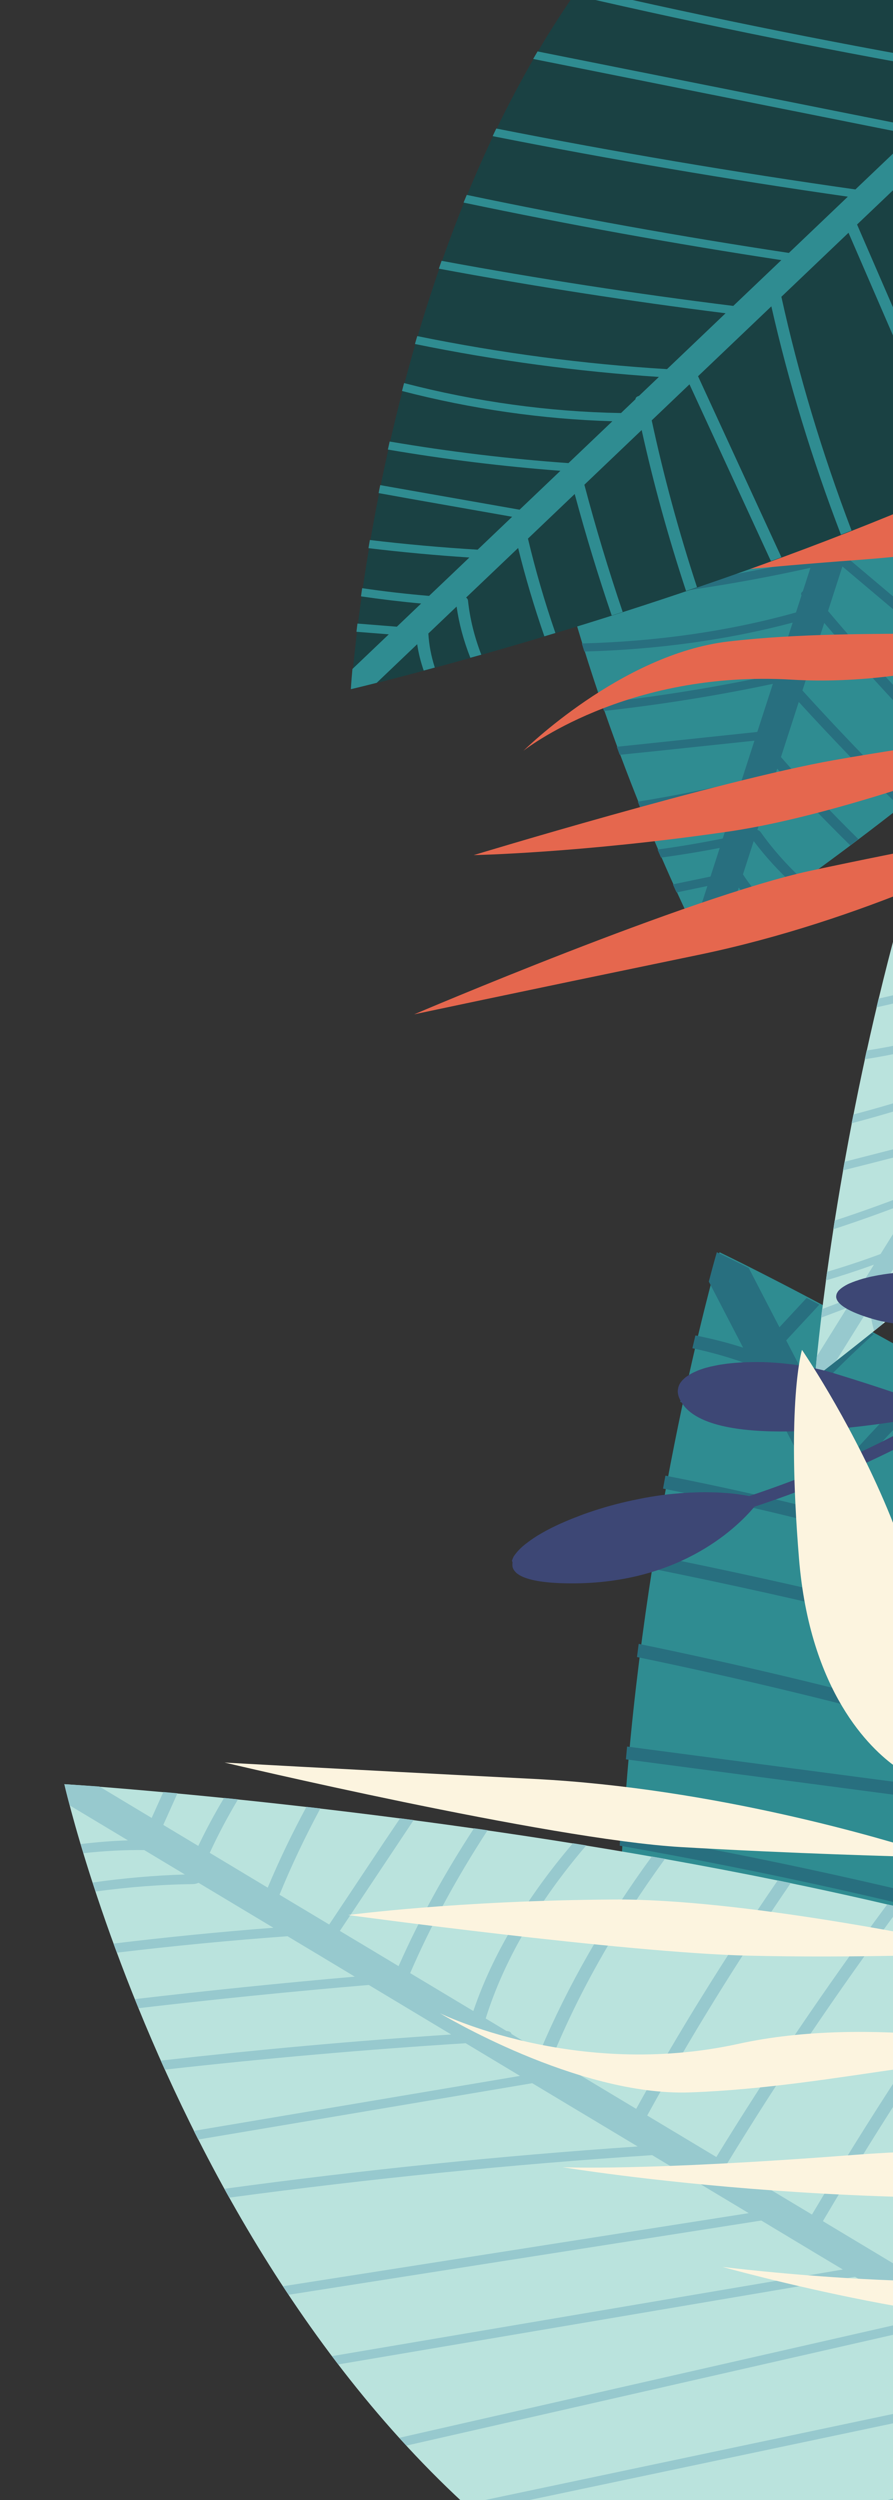 <svg width="143" height="400" viewBox="0 0 143 400" fill="none" xmlns="http://www.w3.org/2000/svg">
<rect x="0" y="0" width="143" height="400" fill="#333333" stroke="none"/>
<g clip-path="url(#clip0_1774_61)">
<path d="M115.224 200.356C115.224 200.356 75.412 336.578 121.004 410.004C136.468 434.92 156.846 449.994 177.038 459.023C219.126 477.859 285.128 454.2 297.715 415.776C303.753 397.349 304.672 374.649 293.643 348.139C261.13 270.021 115.224 200.356 115.224 200.356Z" fill="#2F8C91"/>
<path d="M222.097 399.804C219.374 394.566 216.665 389.331 213.942 384.093C236.692 365.252 259.457 346.413 282.213 327.561C281.822 326.971 281.431 326.381 281.019 325.801C258.329 344.59 235.639 363.379 212.949 382.168C210.382 377.221 207.806 372.261 205.24 367.313C226.65 349.108 249.048 331.408 272.366 314.277C271.926 313.752 271.506 313.218 271.065 312.694C247.85 329.719 225.568 347.29 204.237 365.375C201.767 360.617 199.297 355.858 196.827 351.1C218.027 334.323 239.22 317.558 260.42 300.782C259.937 300.276 259.454 299.77 258.955 299.263C237.923 315.905 216.87 332.556 195.838 349.199C193.243 344.213 190.669 339.217 188.074 334.231C206.201 317.674 225.168 301.5 244.947 285.763C244.416 285.287 243.9 284.813 243.363 284.348C223.79 299.908 205.004 315.891 187.043 332.254C184.38 327.118 181.717 321.983 179.039 316.845C195.575 302.088 212.891 287.706 230.941 273.753C230.398 273.3 229.834 272.855 229.291 272.401C211.468 286.168 194.361 300.338 178.017 314.881C175.846 310.701 173.68 306.511 171.509 302.331C185.772 288.691 200.8 275.389 216.556 262.468C215.971 262.033 215.401 261.599 214.816 261.164C199.305 273.866 184.517 286.924 170.465 300.317C167.815 295.218 165.166 290.119 162.516 285.021C173.299 272.782 185.738 261.139 199.632 250.258C199.035 249.845 198.438 249.432 197.826 249.018C184.246 259.64 172.062 270.982 161.402 282.892C160.505 281.155 159.593 279.417 158.697 277.68C158.801 277.326 158.673 276.98 158.228 276.774C157.57 275.515 156.927 274.257 156.268 272.998C164.789 262.043 175.8 251.888 188.839 242.952C188.221 242.549 187.618 242.147 187 241.743C174.373 250.42 163.606 260.201 155.105 270.745C153.123 266.919 151.135 263.103 149.153 259.277C157.047 250.578 165.734 242.196 175.181 234.163C174.542 233.769 173.918 233.377 173.279 232.983C164.158 240.734 155.741 248.817 148.058 257.174C146.208 253.623 144.38 250.063 142.53 246.512C148.918 241.16 155.286 235.817 161.675 230.465C162.721 229.582 163.803 228.692 164.85 227.81C164.205 227.427 163.575 227.046 162.945 226.665C161.379 227.983 159.794 229.275 158.239 230.571C152.663 235.238 147.103 239.907 141.527 244.574C139.963 241.565 138.408 238.569 136.844 235.56C141.501 230.289 146.434 225.109 151.664 220.046C151.003 219.662 150.337 219.288 149.686 218.916C144.79 223.651 140.135 228.485 135.742 233.409C133.92 229.897 132.093 226.396 130.287 222.886C133.322 219.659 136.528 216.511 139.933 213.446C139.252 213.071 138.58 212.708 137.923 212.348C134.876 215.1 131.953 217.926 129.196 220.807C128.091 218.692 127.002 216.578 125.897 214.462C127.674 212.554 129.436 210.644 131.208 208.747C130.511 208.37 129.833 208.018 129.171 207.669C127.718 209.237 126.265 210.804 124.817 212.361C123.17 209.2 121.538 206.042 119.896 202.87C116.614 201.22 114.79 200.356 114.79 200.356C114.79 200.356 114.298 202.013 113.506 205.053C115.337 208.578 117.167 212.103 118.998 215.628C116.553 214.833 113.996 214.191 111.36 213.669C111.206 214.337 111.046 215.016 110.875 215.717C114.24 216.43 117.473 217.365 120.527 218.55C121.811 221.006 123.074 223.472 124.359 225.928C119.595 224.376 114.605 223.165 109.388 222.294C109.234 222.962 109.095 223.631 108.945 224.323C114.43 225.273 119.689 226.622 124.632 228.36C124.958 228.481 125.303 228.474 125.631 228.406C127.976 232.937 130.327 237.457 132.673 241.988C124.133 239.793 115.42 237.839 106.56 236.103C106.431 236.785 106.296 237.479 106.176 238.174C115.635 240.039 124.924 242.168 134.012 244.557C136.128 248.623 138.239 252.701 140.355 256.768C128.516 253.892 116.493 251.242 104.338 248.813C104.219 249.508 104.12 250.194 104.01 250.902C116.733 253.457 129.297 256.253 141.681 259.3C144.277 264.286 146.866 269.283 149.461 274.269C134.073 270.066 118.333 266.319 102.277 263.019C102.188 263.718 102.099 264.417 102.005 265.127C118.637 268.565 134.932 272.496 150.847 276.903C152.559 280.189 154.265 283.486 155.977 286.773C137.458 284.331 118.939 281.89 100.42 279.448C100.358 280.127 100.296 280.805 100.228 281.495C119.185 284 138.148 286.493 157.121 289C160.433 295.382 163.744 301.764 167.056 308.146C145.16 302.247 122.56 297.259 99.358 293.204C99.315 293.909 99.278 294.602 99.235 295.306C122.969 299.494 146.067 304.647 168.418 310.765C171.459 316.607 174.486 322.448 177.521 328.301C151.258 324.444 124.98 320.585 98.718 316.728C98.727 317.427 98.72 318.124 98.734 318.811C125.39 322.726 152.045 326.641 178.705 330.544C179.865 332.773 181.024 335.002 182.168 337.228C183.581 339.936 184.973 342.653 186.386 345.36C157.374 341.571 128.346 337.78 99.334 333.991C99.379 334.682 99.418 335.384 99.479 336.077C128.828 339.906 158.187 343.747 187.536 347.576C189.707 351.755 191.879 355.935 194.05 360.115C163.229 358.325 132.408 356.535 101.582 354.756C101.684 355.43 101.787 356.104 101.905 356.78C132.808 358.568 163.706 360.367 194.609 362.155C194.783 362.163 194.939 362.146 195.094 362.129C198.194 368.108 201.299 374.076 204.399 380.055C171.298 377.466 138.203 374.865 105.102 372.276C105.282 372.959 105.455 373.654 105.634 374.337C138.919 376.947 172.204 379.558 205.494 382.158C207.817 386.639 210.145 391.109 212.468 395.59C179.33 395.621 146.171 395.662 113.034 395.693C113.322 396.354 113.617 397.003 113.927 397.654C147.116 397.617 180.315 397.593 213.505 397.556C215.969 402.325 218.454 407.086 220.919 411.855C188.408 414.325 156.098 415.541 124.131 415.508C124.594 416.177 125.048 416.833 125.522 417.48C157.353 417.461 189.522 416.205 221.891 413.695C225.912 421.426 229.912 429.166 233.933 436.896C204.813 439.16 175.855 440.461 147.139 440.833C147.931 441.493 148.72 442.13 149.524 442.768C177.616 442.346 205.939 441.018 234.394 438.783C234.564 438.767 234.726 438.739 234.883 438.686C236.582 441.936 238.259 445.194 239.958 448.444C216.628 450.948 193.303 453.442 169.988 455.948C171.035 456.496 172.092 457.022 173.141 457.535C195.731 455.109 218.321 452.684 240.905 450.269C242.57 453.491 244.249 456.714 245.919 459.925C248.045 459.216 250.159 458.435 252.23 457.614C251.77 456.721 251.311 455.827 250.851 454.934C265.866 443.463 280.88 431.992 295.889 420.532C296.453 419.297 296.946 418.043 297.399 416.772C281.554 428.867 265.725 440.964 249.875 453.07C248.391 450.188 246.885 447.316 245.4 444.435C263.992 430.037 282.574 415.626 301.166 401.228C301.312 400.264 301.434 399.285 301.54 398.304C282.505 413.052 263.465 427.812 244.415 442.558C242.102 438.09 239.783 433.633 237.47 429.164C258.918 413.032 280.351 396.898 301.799 380.766C301.73 379.965 301.661 379.165 301.566 378.35C279.876 394.667 258.2 410.985 236.515 427.291C234.485 423.4 232.477 419.499 230.448 415.608C230.393 415.495 230.332 415.394 230.277 415.281C252.059 397.485 274.958 380.317 298.886 363.825C298.712 363.13 298.524 362.434 298.319 361.737C274.25 378.283 251.217 395.518 229.294 413.369C229.037 412.866 228.78 412.363 228.517 411.871C228.498 411.75 228.443 411.637 228.356 411.556C226.663 408.296 224.97 405.035 223.283 401.764C244.878 381.806 267.662 362.401 291.552 343.587C291.236 342.948 290.942 342.298 290.611 341.656C266.535 360.484 243.741 379.876 222.097 399.804Z" fill="#286F7F"/>
<path d="M130.515 220.374C130.515 220.374 228.618 145.932 264.145 83.287C276.201 62.025 280.64 45.464 281.232 32.865C282.475 6.582 250.143 -0.335 222.125 20.202C208.683 30.054 193.813 44.375 179.576 65.177C137.647 126.443 130.515 220.374 130.515 220.374Z" fill="#BAE3DD"/>
<path d="M231.194 55.926C228.52 60.214 225.86 64.493 223.186 68.781C205.179 73.282 187.163 77.782 169.155 82.283C168.875 82.793 168.604 83.303 168.332 83.813C186.295 79.325 204.257 74.836 222.211 70.346C219.691 74.395 217.158 78.452 214.638 82.502C197.382 87.041 180.202 90.933 163.149 94.138C162.919 94.626 162.689 95.113 162.464 95.592C179.418 92.411 196.502 88.572 213.653 84.085C211.233 87.975 208.799 91.873 206.379 95.764C190.105 99.456 173.822 103.147 157.548 106.839C157.344 107.331 157.145 107.813 156.949 108.306C173.103 104.644 189.256 100.982 205.409 97.32C202.86 101.404 200.325 105.48 197.777 109.564C182.431 114.144 167.121 118.197 151.874 121.708C151.706 122.186 151.533 122.673 151.365 123.151C166.441 119.691 181.584 115.7 196.758 111.19C194.143 115.389 191.523 119.598 188.9 123.796C175.124 127.756 161.391 131.208 147.737 134.14C147.591 134.612 147.441 135.092 147.295 135.564C160.761 132.681 174.31 129.287 187.891 125.404C185.757 128.825 183.631 132.248 181.497 135.669C169.025 139.673 156.586 143.189 144.192 146.227C144.064 146.701 143.936 147.175 143.799 147.648C155.977 144.674 168.218 141.225 180.468 137.313C177.869 141.485 175.269 145.658 172.67 149.831C162.003 154.093 151.294 157.419 140.694 159.774C140.58 160.24 140.474 160.708 140.359 161.175C150.713 158.889 161.155 155.668 171.585 151.573C170.7 152.997 169.82 154.412 168.926 155.834C168.674 156.028 168.474 156.297 168.466 156.577C167.826 157.602 167.181 158.637 166.541 159.662C157.28 163.859 147.902 166.701 138.78 168.081C138.674 168.549 138.582 169.01 138.476 169.478C147.328 168.124 156.409 165.44 165.392 161.5C163.443 164.63 161.498 167.751 159.548 170.881C151.908 173.835 144.265 176.313 136.653 178.322C136.564 178.793 136.472 179.253 136.375 179.723C143.727 177.79 151.095 175.414 158.474 172.605C156.659 175.513 154.845 178.421 153.045 181.322C147.957 182.624 142.855 183.933 137.767 185.235C136.926 185.454 136.08 185.664 135.239 185.883C135.155 186.345 135.072 186.807 134.993 187.26C136.242 186.938 137.489 186.635 138.724 186.321C143.172 185.183 147.612 184.043 152.06 182.905C150.53 185.363 149 187.821 147.47 190.279C142.867 192.12 138.261 193.786 133.657 195.298C133.577 195.77 133.511 196.234 133.441 196.688C137.761 195.278 142.065 193.73 146.38 192.029C144.586 194.902 142.806 197.767 141.012 200.64C138.153 201.702 135.295 202.649 132.441 203.489C132.375 203.954 132.308 204.418 132.252 204.865C134.819 204.116 137.385 203.27 139.947 202.346C138.867 204.079 137.788 205.811 136.708 207.544C135.027 208.177 133.338 208.809 131.653 209.451C131.59 209.926 131.538 210.383 131.482 210.83C132.865 210.306 134.251 209.792 135.633 209.268C134.019 211.858 132.409 214.44 130.795 217.03C130.599 219.199 130.518 220.368 130.518 220.368C130.518 220.368 131.71 219.466 133.871 217.773C135.67 214.892 137.46 212.009 139.264 209.118C139.382 210.453 139.632 211.722 139.978 212.937C140.445 212.564 140.926 212.182 141.423 211.774C141.004 210.189 140.777 208.498 140.755 206.712C142.014 204.697 143.26 202.689 144.519 200.674C144.752 203.267 145.266 205.729 146.052 208.029C146.515 207.645 146.988 207.262 147.474 206.871C146.669 204.423 146.176 201.791 146.024 199.007C146.016 198.821 145.924 198.701 145.802 198.634C148.107 194.929 150.421 191.225 152.726 187.521C153.519 191.798 154.508 195.979 155.687 200.073C156.156 199.68 156.639 199.279 157.117 198.869C155.871 194.493 154.844 190.015 154.036 185.416C156.11 182.083 158.185 178.75 160.264 175.427C161.479 181.25 162.876 186.986 164.446 192.632C164.925 192.221 165.39 191.818 165.874 191.398C164.227 185.488 162.781 179.474 161.545 173.357C164.094 169.273 166.634 165.188 169.177 161.113C170.447 168.979 172.107 176.673 174.132 184.19C174.607 183.769 175.083 183.348 175.558 182.927C173.475 175.129 171.794 167.142 170.526 158.956C172.21 156.26 173.881 153.572 175.56 150.885C178.77 158.671 181.986 166.449 185.197 174.235C185.65 173.821 186.103 173.406 186.561 172.982C183.267 165.009 179.983 157.037 176.685 149.072C179.934 143.856 183.189 138.631 186.438 133.415C188.288 144.557 190.923 155.345 194.308 165.744C194.771 165.311 195.23 164.868 195.698 164.427C192.263 153.768 189.613 142.707 187.773 131.266C190.757 126.483 193.732 121.7 196.711 116.926C201.01 128.222 205.309 139.517 209.617 150.813C210.064 150.359 210.506 149.913 210.953 149.459C206.588 137.998 202.213 126.537 197.848 115.076C198.987 113.256 200.117 111.434 201.257 109.613C202.641 107.395 204.025 105.176 205.396 102.965C210.457 115.142 215.515 127.309 220.576 139.486C221.011 139.02 221.441 138.563 221.875 138.097C216.759 125.785 211.642 113.474 206.521 101.152C208.656 97.731 210.781 94.308 212.915 90.887C219.727 102.374 226.542 113.871 233.354 125.358C233.763 124.888 234.172 124.418 234.572 123.947C227.741 112.428 220.909 100.909 214.078 89.39C214.039 89.326 213.99 89.28 213.931 89.251C216.975 84.362 220.02 79.473 223.073 74.585C229.953 87.361 236.839 100.128 243.719 112.904C244.117 112.403 244.515 111.903 244.904 111.4C237.985 98.56 231.062 85.71 224.143 72.87C226.422 69.21 228.702 65.549 230.986 61.88C239.574 72.981 248.158 84.072 256.745 95.172C257.096 94.655 257.444 94.127 257.786 93.608C249.186 82.496 240.586 71.383 231.995 60.272C234.42 56.373 236.854 52.474 239.279 48.575C249.271 57.886 258.403 67.947 266.644 78.695C266.956 78.113 267.26 77.53 267.558 76.956C259.319 66.286 250.194 56.313 240.224 47.064C244.163 40.733 248.107 34.413 252.047 28.082C261.022 36.394 269.349 45.266 277.014 54.656C277.238 53.964 277.443 53.288 277.648 52.613C270.118 43.466 261.945 34.822 253.156 26.712C253.098 26.664 253.039 26.636 252.971 26.606C254.626 23.944 256.29 21.284 257.945 18.623C265.589 24.832 273.219 31.05 280.863 37.26C280.943 36.555 281.012 35.868 281.065 35.179C273.67 29.162 266.274 23.146 258.87 17.128C260.51 14.493 262.15 11.858 263.799 9.225C262.787 8.963 261.746 8.755 260.674 8.6C260.219 9.334 259.769 10.059 259.305 10.792C248.038 13.141 236.781 15.491 225.514 17.84C224.573 18.451 223.633 19.092 222.71 19.754C234.587 17.276 246.473 14.799 258.35 12.321C256.881 14.672 255.416 17.034 253.947 19.385C239.872 22.426 225.797 25.468 211.719 28.499C211.061 29.076 210.398 29.662 209.738 30.259C224.156 27.144 238.574 24.029 252.987 20.923C250.712 24.574 248.438 28.225 246.163 31.877C230.239 35.07 214.309 38.273 198.385 41.467C197.892 42.001 197.394 42.545 196.891 43.097C212.999 39.864 229.106 36.63 245.214 33.397C243.234 36.58 241.24 39.771 239.26 42.954C239.209 43.043 239.15 43.131 239.091 43.219C222.01 47.368 205.035 50.749 188.235 53.344C187.832 53.853 187.438 54.364 187.035 54.874C203.904 52.29 220.957 48.921 238.112 44.773C237.862 45.181 237.598 45.595 237.347 46.002C237.271 46.087 237.22 46.176 237.192 46.259C235.532 48.93 233.863 51.599 232.203 54.269C213.773 59.878 195.392 64.738 177.108 68.829C176.775 69.35 176.441 69.87 176.108 70.39C194.391 66.348 212.771 61.507 231.194 55.926Z" fill="#97C9CE"/>
<path d="M178.23 158.557C177.977 158.578 177.725 158.613 177.485 158.641C177.447 158.649 177.408 158.642 177.371 158.651C177.131 158.679 176.891 158.706 176.664 158.742C176.639 158.742 176.601 158.75 176.576 158.751C176.324 158.787 176.084 158.814 175.845 158.857C175.794 158.858 175.744 158.875 175.693 158.876C175.454 158.919 175.214 158.947 174.975 158.99C174.937 158.998 174.887 158.999 174.849 159.007C174.61 159.05 174.371 159.093 174.132 159.136L174.12 159.144C173.88 159.187 173.629 159.238 173.403 159.288C173.366 159.297 173.328 159.305 173.29 159.314C173.064 159.364 172.838 159.414 172.612 159.465C172.575 159.473 172.537 159.482 172.487 159.498C172.261 159.548 172.023 159.606 171.797 159.657C171.785 159.665 171.772 159.657 171.759 159.665C171.534 159.716 171.321 159.773 171.108 159.831C171.07 159.839 171.058 159.847 171.02 159.856C170.808 159.913 170.595 159.971 170.37 160.037C170.332 160.045 170.294 160.053 170.257 160.062C170.044 160.12 169.819 160.185 169.619 160.25C169.607 160.258 169.582 160.259 169.557 160.274C169.344 160.332 169.132 160.405 168.933 160.47C168.92 160.478 168.907 160.471 168.895 160.479C168.695 160.544 168.483 160.617 168.284 160.682C168.246 160.69 168.221 160.706 168.196 160.706C167.996 160.771 167.81 160.844 167.61 160.909C167.598 160.917 167.56 160.925 167.548 160.933C167.149 161.078 166.764 161.231 166.379 161.384C166.366 161.392 166.329 161.4 166.317 161.408C166.13 161.481 165.957 161.56 165.783 161.64C165.771 161.648 165.746 161.664 165.721 161.664C165.349 161.824 165.015 161.991 164.681 162.158C164.669 162.166 164.669 162.166 164.657 162.174C164.496 162.261 164.335 162.333 164.175 162.42C164.163 162.428 164.15 162.436 164.138 162.444C163.978 162.531 163.83 162.61 163.67 162.697C163.374 162.871 163.079 163.045 162.809 163.218C162.797 163.226 162.785 163.234 162.785 163.234C162.65 163.321 162.528 163.415 162.406 163.493L162.393 163.501C162.137 163.682 161.918 163.854 161.699 164.042L161.687 164.05C161.578 164.136 161.481 164.229 161.397 164.315L161.385 164.323C161.108 164.595 160.869 164.859 160.681 165.138L160.669 165.146C160.493 165.416 160.356 165.678 160.269 165.939L160.257 165.947C160.223 166.032 160.215 166.116 160.195 166.208C160.167 166.384 160.163 166.544 160.186 166.719C160.203 166.802 160.208 166.878 160.251 166.961C160.251 166.961 160.251 166.961 160.264 166.969C160.605 168.06 162.144 168.967 165.186 169.492C179.1 171.908 194.118 165.752 199.393 163.281C198.493 164.901 197.644 166.519 196.822 168.153C196.262 169.27 195.728 170.387 195.194 171.503L194.456 173.067C192.53 177.209 190.681 181.364 188.665 185.485C188.574 185.449 188.483 185.413 188.404 185.369C188.156 185.259 187.922 185.157 187.674 185.048C187.53 184.982 187.388 184.932 187.244 184.866C187.023 184.772 186.802 184.692 186.581 184.597C186.425 184.54 186.269 184.482 186.113 184.424C185.893 184.345 185.685 184.257 185.477 184.185C185.321 184.127 185.165 184.07 184.997 184.02C184.79 183.948 184.569 183.868 184.35 183.804C184.194 183.746 184.039 183.704 183.871 183.654C183.651 183.59 183.444 183.518 183.224 183.453C183.069 183.411 182.901 183.361 182.758 183.31C182.539 183.246 182.319 183.182 182.087 183.126C181.932 183.083 181.777 183.041 181.635 183.005C181.403 182.949 181.171 182.893 180.926 182.829C180.784 182.794 180.643 182.759 180.501 182.723C180.23 182.66 179.973 182.605 179.703 182.541C179.587 182.521 179.484 182.493 179.38 182.464C179.007 182.388 178.635 182.312 178.249 182.243C178.224 182.244 178.198 182.229 178.172 182.229C177.826 182.168 177.479 182.106 177.132 182.045C177.017 182.024 176.889 182.012 176.773 181.991C176.517 181.951 176.26 181.91 176.017 181.877C175.876 181.857 175.735 181.837 175.594 181.817C175.364 181.791 175.133 181.75 174.903 181.724C174.762 181.704 174.608 181.692 174.455 181.68C174.225 181.654 174.008 181.636 173.778 181.61C173.624 181.598 173.471 181.586 173.33 181.566C173.113 181.547 172.896 181.529 172.679 181.51C172.526 181.498 172.372 181.486 172.219 181.474C172.002 181.455 171.773 181.445 171.569 181.434C171.416 181.422 171.275 181.417 171.122 181.405C170.893 181.394 170.677 181.391 170.447 181.38C170.307 181.376 170.167 181.371 170.027 181.366C169.798 181.355 169.556 181.353 169.314 181.35C169.187 181.353 169.073 181.347 168.933 181.343C168.666 181.34 168.386 181.346 168.119 181.344C168.043 181.345 167.954 181.34 167.865 181.349C167.51 181.356 167.154 181.364 166.799 181.371C166.748 181.372 166.71 181.38 166.672 181.373C166.367 181.38 166.063 181.401 165.759 181.407C165.645 181.417 165.531 181.427 165.416 181.422C165.176 181.434 164.96 181.446 164.733 181.466C164.593 181.477 164.479 181.487 164.34 181.497C164.125 181.509 163.923 181.529 163.72 181.548C163.581 181.558 163.442 181.569 163.316 181.587C163.114 181.606 162.911 181.625 162.734 181.644C162.595 181.655 162.457 181.68 162.318 181.691C162.128 181.718 161.938 181.729 161.749 181.756C161.61 181.766 161.472 181.792 161.333 181.803C161.143 181.829 160.954 181.856 160.777 181.875C160.651 181.893 160.5 181.911 160.374 181.929C160.185 181.956 160.009 181.99 159.819 182.016C159.693 182.034 159.555 182.06 159.429 182.078C159.24 182.105 159.051 182.146 158.862 182.173C158.749 182.198 158.623 182.216 158.51 182.241C158.297 182.284 158.095 182.318 157.882 182.361C157.781 182.378 157.706 182.395 157.605 182.412C157.316 182.472 157.027 182.531 156.739 182.605C156.651 182.63 156.55 182.647 156.463 182.672C156.275 182.714 156.074 182.764 155.886 182.806C155.761 182.839 155.648 182.864 155.522 182.897C155.36 182.939 155.209 182.972 155.059 183.021C154.934 183.054 154.809 183.087 154.683 183.12C154.546 183.161 154.408 183.202 154.258 183.236C154.133 183.269 154.008 183.317 153.883 183.35C153.746 183.391 153.62 183.424 153.496 183.472C153.371 183.505 153.246 183.554 153.121 183.587C153.009 183.627 152.871 183.668 152.759 183.708C152.635 183.757 152.51 183.79 152.385 183.838C152.273 183.879 152.161 183.919 152.037 183.967C151.912 184.016 151.8 184.056 151.676 184.104C151.564 184.145 151.465 184.192 151.353 184.233C151.228 184.281 151.116 184.322 151.005 184.377C150.906 184.425 150.806 184.457 150.72 184.497C150.595 184.546 150.484 184.601 150.372 184.642C150.285 184.682 150.211 184.714 150.124 184.754C149.69 184.953 149.27 185.16 148.888 185.374C148.827 185.413 148.765 185.437 148.703 185.476C148.592 185.532 148.494 185.595 148.396 185.658C148.334 185.698 148.273 185.737 148.199 185.769C148.101 185.832 148.015 185.887 147.917 185.95C147.855 185.989 147.794 186.029 147.733 186.068C147.647 186.123 147.549 186.186 147.476 186.249C147.415 186.288 147.366 186.32 147.317 186.367C147.245 186.429 147.159 186.484 147.086 186.547C147.037 186.578 146.989 186.625 146.953 186.664C146.88 186.726 146.808 186.789 146.735 186.851C146.699 186.89 146.65 186.922 146.614 186.96C146.541 187.023 146.482 187.093 146.409 187.155C146.373 187.194 146.349 187.225 146.313 187.264C146.254 187.334 146.181 187.396 146.121 187.466C146.098 187.497 146.086 187.52 146.063 187.551C146.003 187.621 145.943 187.691 145.897 187.768L145.885 187.776C145.684 188.047 145.559 188.316 145.486 188.585C145.487 188.6 145.475 188.623 145.464 188.646C145.443 188.723 145.434 188.792 145.425 188.861C145.427 188.891 145.415 188.914 145.405 188.953C145.396 189.021 145.399 189.082 145.391 189.151C145.392 189.182 145.394 189.212 145.384 189.25C145.387 189.311 145.39 189.372 145.407 189.441C145.409 189.471 145.424 189.509 145.425 189.539C145.429 189.6 145.458 189.661 145.474 189.729C145.489 189.767 145.491 189.797 145.518 189.827C145.547 189.888 145.576 189.948 145.604 190.009C145.619 190.046 145.646 190.076 145.66 190.099C145.689 190.159 145.743 190.219 145.772 190.28C145.799 190.31 145.827 190.34 145.841 190.362C145.895 190.422 145.937 190.49 145.991 190.55C146.005 190.572 146.044 190.594 146.058 190.617C146.678 191.23 147.714 191.796 149.265 192.252C161.871 196.029 181.938 189.031 188.01 186.711C186.581 189.539 185.05 192.354 183.326 195.134L183.256 195.243C183.197 195.328 183.151 195.405 183.105 195.497C183.105 195.497 183.105 195.497 183.093 195.505L182.065 197.097C179.757 200.568 177.088 203.925 174.056 207.167C173.383 206.967 172.491 206.703 171.395 206.413C171.278 206.377 171.163 206.356 171.046 206.32C170.569 206.201 170.053 206.059 169.512 205.932C169.37 205.897 169.241 205.869 169.099 205.834C168.79 205.764 168.468 205.687 168.146 205.609C167.914 205.553 167.682 205.497 167.438 205.448C167.258 205.406 167.077 205.364 166.872 205.323C166.254 205.183 165.598 205.051 164.917 204.92C164.583 204.851 164.236 204.789 163.889 204.728C159.56 203.924 154.427 203.273 149.23 203.311C148.976 203.316 148.735 203.313 148.481 203.318C148.405 203.32 148.328 203.321 148.252 203.323C148.062 203.334 147.871 203.331 147.681 203.342C147.605 203.344 147.554 203.345 147.478 203.346C147.238 203.359 146.984 203.364 146.743 203.377C146.692 203.378 146.667 203.378 146.616 203.379C146.413 203.383 146.21 203.403 146.02 203.414C145.944 203.416 145.881 203.425 145.805 203.426C145.615 203.438 145.425 203.449 145.248 203.468C145.197 203.469 145.147 203.47 145.109 203.479C144.881 203.498 144.654 203.518 144.426 203.538C144.375 203.539 144.312 203.548 144.275 203.557C144.098 203.575 143.921 203.594 143.744 203.613C143.681 203.622 143.618 203.631 143.555 203.64C143.353 203.659 143.15 203.679 142.961 203.705C142.936 203.706 142.923 203.714 142.91 203.706C142.696 203.734 142.481 203.761 142.267 203.788C142.204 203.797 142.166 203.805 142.115 203.807C141.952 203.833 141.788 203.859 141.636 203.877C141.585 203.878 141.536 203.895 141.485 203.896C141.283 203.93 141.082 203.965 140.881 203.999C140.881 203.999 140.868 204.007 140.855 204C140.666 204.027 140.478 204.069 140.302 204.103C140.264 204.111 140.201 204.12 140.163 204.128C140.013 204.162 139.849 204.188 139.698 204.222C139.661 204.23 139.635 204.231 139.598 204.239C139.409 204.281 139.233 204.315 139.058 204.365C139.033 204.365 139.021 204.373 139.008 204.381C138.858 204.414 138.695 204.456 138.557 204.497C138.52 204.505 138.482 204.514 138.444 204.522C138.281 204.563 138.119 204.605 137.969 204.654L137.957 204.662C137.794 204.703 137.632 204.76 137.482 204.808C137.47 204.816 137.444 204.817 137.42 204.833C137.282 204.874 137.158 204.922 137.02 204.963C137.008 204.971 136.97 204.979 136.958 204.987C136.672 205.092 136.398 205.189 136.15 205.301C136.138 205.309 136.125 205.317 136.1 205.317C135.989 205.373 135.877 205.413 135.765 205.469C135.753 205.477 135.753 205.477 135.741 205.485C135.506 205.604 135.297 205.722 135.113 205.841C135.1 205.848 135.088 205.856 135.076 205.864C134.88 205.99 134.721 206.108 134.563 206.241C134.491 206.303 134.431 206.373 134.371 206.428C134.358 206.435 134.358 206.435 134.346 206.443C134.226 206.568 134.132 206.707 134.064 206.846L134.052 206.854C134.017 206.923 133.995 206.984 133.961 207.054C133.961 207.054 133.949 207.062 133.962 207.069C133.919 207.207 133.901 207.345 133.897 207.49L133.898 207.505C133.976 208.655 135.813 209.906 139.999 211.102C149.959 213.926 166.642 210.017 172.927 208.334C170.104 211.236 167.022 214.036 163.628 216.721L161.619 218.28C160.949 218.789 160.265 219.291 159.582 219.793C156.81 221.794 153.881 223.707 150.807 225.539C150.625 225.466 150.417 225.394 150.184 225.308C150.066 225.257 149.937 225.213 149.807 225.17C149.547 225.069 149.262 224.968 148.95 224.852C148.016 224.505 146.874 224.101 145.512 223.618C145.059 223.467 144.592 223.294 144.087 223.129C143.827 223.043 143.568 222.956 143.322 222.862C140.704 221.97 137.48 220.93 133.69 219.764C133.508 219.707 133.327 219.65 133.147 219.607C133.082 219.586 133.031 219.572 132.966 219.55C132.849 219.514 132.721 219.487 132.591 219.443C132.526 219.422 132.449 219.408 132.385 219.387C132.268 219.351 132.153 219.33 132.036 219.295C131.959 219.281 131.881 219.252 131.804 219.238C131.701 219.21 131.572 219.182 131.469 219.154C131.392 219.14 131.314 219.111 131.237 219.097C131.134 219.069 131.018 219.048 130.889 219.021C130.812 219.007 130.722 218.986 130.657 218.964C130.542 218.944 130.439 218.915 130.31 218.887C130.233 218.874 130.156 218.86 130.091 218.839C129.962 218.811 129.847 218.79 129.731 218.77C129.654 218.756 129.603 218.742 129.526 218.728C129.372 218.701 129.217 218.673 129.063 218.646C129.025 218.639 128.986 218.632 128.948 218.625C128.755 218.591 128.563 218.557 128.37 218.523C128.318 218.509 128.255 218.502 128.204 218.503C128.063 218.483 127.922 218.463 127.793 218.435C127.716 218.422 127.652 218.415 127.575 218.402C127.46 218.381 127.332 218.369 127.216 218.348C127.139 218.334 127.05 218.329 126.973 218.315C126.857 218.294 126.743 218.289 126.64 218.276C126.563 218.262 126.474 218.256 126.385 218.251C126.282 218.237 126.154 218.225 126.052 218.212C125.963 218.206 125.886 218.192 125.796 218.186C125.694 218.173 125.579 218.168 125.464 218.147C125.374 218.142 125.297 218.128 125.208 218.122C125.093 218.117 124.991 218.104 124.863 218.091C124.774 218.085 124.71 218.079 124.62 218.073C124.493 218.06 124.378 218.055 124.25 218.042C124.186 218.036 124.11 218.038 124.046 218.031C123.868 218.02 123.664 218.009 123.485 217.997C123.421 217.991 123.37 217.992 123.306 217.985C123.179 217.973 123.052 217.975 122.924 217.963C122.834 217.957 122.758 217.959 122.669 217.953C122.554 217.947 122.453 217.949 122.35 217.936C122.261 217.931 122.185 217.932 122.083 217.934C121.982 217.936 121.892 217.93 121.791 217.932C121.702 217.927 121.613 217.936 121.524 217.93C121.422 217.932 121.333 217.927 121.231 217.929C121.142 217.923 121.054 217.932 120.964 217.926C120.863 217.929 120.787 217.93 120.685 217.932C120.583 217.934 120.507 217.936 120.406 217.938C120.316 217.932 120.228 217.941 120.126 217.944C120.025 217.946 119.949 217.947 119.847 217.949C119.771 217.951 119.669 217.953 119.593 217.954C119.492 217.956 119.403 217.966 119.314 217.96C119.238 217.962 119.149 217.971 119.073 217.973C118.883 217.984 118.68 217.988 118.478 218.008C118.415 218.017 118.351 218.01 118.288 218.019C118.186 218.021 118.085 218.039 117.984 218.041C117.908 218.042 117.845 218.051 117.769 218.053C117.68 218.062 117.566 218.072 117.478 218.081C117.415 218.09 117.339 218.092 117.276 218.101C117.187 218.11 117.073 218.12 116.985 218.13C116.922 218.139 116.846 218.14 116.783 218.149C116.694 218.158 116.593 218.176 116.492 218.178C116.429 218.187 116.366 218.196 116.303 218.205C116.202 218.222 116.114 218.231 116.013 218.249C115.95 218.257 115.887 218.266 115.824 218.275C115.723 218.293 115.635 218.302 115.534 218.319C115.483 218.32 115.433 218.337 115.382 218.338C115.282 218.355 115.181 218.372 115.08 218.39C115.055 218.39 115.017 218.398 115.005 218.406C114.628 218.475 114.251 218.559 113.887 218.635C113.861 218.636 113.849 218.643 113.824 218.644C113.711 218.669 113.623 218.694 113.523 218.726C113.486 218.735 113.448 218.743 113.41 218.752C113.323 218.776 113.223 218.809 113.122 218.826C113.085 218.834 113.047 218.843 112.997 218.859C112.909 218.884 112.822 218.908 112.722 218.941C112.684 218.949 112.647 218.958 112.61 218.981C112.522 219.006 112.435 219.031 112.348 219.071C112.31 219.079 112.286 219.095 112.248 219.103C112.161 219.128 112.074 219.168 111.986 219.192C111.962 219.208 111.936 219.209 111.912 219.224C111.812 219.257 111.725 219.297 111.651 219.329C111.639 219.337 111.639 219.337 111.626 219.345C111.217 219.513 110.845 219.688 110.513 219.886C110.501 219.894 110.489 219.902 110.489 219.902C110.415 219.949 110.354 219.988 110.28 220.036C110.268 220.043 110.243 220.059 110.231 220.067C110.17 220.106 110.096 220.154 110.035 220.193C110.01 220.209 109.998 220.217 109.974 220.232C109.912 220.272 109.864 220.319 109.79 220.366C109.766 220.382 109.754 220.389 109.742 220.413C109.694 220.459 109.633 220.499 109.572 220.553C109.56 220.561 109.535 220.577 109.536 220.592C109.488 220.639 109.428 220.694 109.379 220.74C109.367 220.748 109.367 220.748 109.355 220.756C109.127 220.997 108.938 221.245 108.8 221.507C108.778 221.568 108.743 221.623 108.721 221.684C108.722 221.699 108.71 221.707 108.711 221.722C108.689 221.784 108.679 221.837 108.644 221.892C108.645 221.907 108.633 221.93 108.634 221.945C108.625 221.999 108.603 222.06 108.593 222.114C108.594 222.129 108.582 222.152 108.583 222.167C108.574 222.221 108.565 222.29 108.555 222.343C108.556 222.358 108.545 222.382 108.545 222.397C108.549 222.458 108.539 222.511 108.53 222.58C108.531 222.595 108.532 222.611 108.533 222.626C108.545 223.281 108.827 224 109.405 224.782C114.852 232.083 140.264 228.126 148.969 226.53C143.911 229.447 138.483 232.143 132.736 234.57C132.711 234.571 132.711 234.571 132.685 234.572L130.538 235.477C127.121 236.866 123.598 238.166 119.98 239.368C119.941 239.361 119.903 239.354 119.864 239.348C119.595 239.3 119.35 239.251 119.094 239.211C119.055 239.204 119.03 239.204 118.991 239.198C118.735 239.157 118.478 239.116 118.21 239.084C118.184 239.084 118.146 239.078 118.133 239.07C117.864 239.037 117.595 239.005 117.326 238.972C117.276 238.973 117.224 238.959 117.173 238.96C116.918 238.935 116.649 238.902 116.381 238.885C116.33 238.886 116.292 238.879 116.241 238.88C115.96 238.855 115.692 238.838 115.399 238.821L115.373 238.821C115.105 238.804 114.825 238.794 114.545 238.785C114.494 238.786 114.456 238.779 114.405 238.78C114.125 238.771 113.858 238.768 113.591 238.766C113.54 238.767 113.489 238.768 113.425 238.762C113.158 238.76 112.878 238.75 112.599 238.756C112.56 238.749 112.522 238.757 112.472 238.759C112.205 238.756 111.925 238.762 111.659 238.775C111.634 238.776 111.608 238.776 111.583 238.777C111.304 238.782 111.012 238.796 110.746 238.809C110.695 238.81 110.644 238.811 110.594 238.812C110.327 238.825 110.049 238.846 109.783 238.859C109.732 238.86 109.681 238.861 109.63 238.862C109.352 238.883 109.074 238.904 108.795 238.925C108.77 238.925 108.757 238.933 108.732 238.934C108.454 238.955 108.188 238.983 107.91 239.004C107.872 239.012 107.821 239.013 107.796 239.014C107.531 239.042 107.24 239.071 106.975 239.099C106.924 239.1 106.861 239.109 106.823 239.118C106.546 239.154 106.28 239.182 106.003 239.218C105.965 239.227 105.914 239.228 105.877 239.236C105.599 239.272 105.335 239.316 105.057 239.352C105.045 239.36 105.032 239.353 105.019 239.36C104.73 239.404 104.465 239.448 104.175 239.492C104.138 239.5 104.075 239.509 104.037 239.518C103.773 239.561 103.496 239.613 103.231 239.656C103.181 239.672 103.131 239.673 103.081 239.69C102.804 239.741 102.527 239.792 102.264 239.851C102.238 239.852 102.214 239.868 102.188 239.868C101.925 239.927 101.66 239.97 101.397 240.029C101.359 240.037 101.321 240.046 101.296 240.046C101.032 240.105 100.769 240.164 100.505 240.223C100.455 240.239 100.405 240.24 100.355 240.256C100.091 240.315 99.841 240.381 99.577 240.44C99.539 240.448 99.49 240.465 99.452 240.473C99.176 240.54 98.925 240.606 98.65 240.672C98.387 240.746 98.111 240.813 97.848 240.887C97.811 240.895 97.761 240.912 97.723 240.92C97.473 240.986 97.223 241.067 96.973 241.134C96.923 241.15 96.885 241.158 96.835 241.174C96.585 241.256 96.335 241.322 96.085 241.403C96.048 241.412 96.035 241.42 95.998 241.428C95.761 241.501 95.511 241.583 95.274 241.656C95.261 241.664 95.224 241.672 95.211 241.68C94.962 241.762 94.725 241.835 94.488 241.924C94.438 241.94 94.4 241.949 94.35 241.965C94.126 242.046 93.877 242.127 93.653 242.208C93.615 242.216 93.578 242.24 93.54 242.248C93.304 242.337 93.067 242.426 92.831 242.514L92.819 242.522C92.582 242.611 92.346 242.7 92.135 242.788C92.097 242.796 92.073 242.812 92.035 242.82C91.824 242.909 91.6 242.989 91.376 243.085C91.326 243.102 91.302 243.118 91.252 243.134C91.041 243.222 90.817 243.318 90.606 243.406C90.582 243.422 90.556 243.423 90.532 243.438C90.321 243.526 90.123 243.622 89.912 243.71C89.9 243.718 89.887 243.726 89.862 243.726C89.664 243.822 89.453 243.91 89.255 244.006C89.23 244.021 89.18 244.038 89.156 244.054C88.958 244.149 88.772 244.237 88.574 244.332C88.55 244.348 88.512 244.356 88.475 244.38C88.277 244.476 88.093 244.579 87.895 244.674L87.882 244.682C87.698 244.785 87.512 244.873 87.327 244.975C87.302 244.991 87.29 244.999 87.266 245.015C87.093 245.11 86.921 245.205 86.748 245.3C86.724 245.316 86.699 245.331 86.662 245.355C86.49 245.45 86.33 245.552 86.17 245.64C86.145 245.655 86.133 245.663 86.109 245.679C85.949 245.781 85.777 245.876 85.643 245.978L85.63 245.986C85.471 246.089 85.324 246.183 85.19 246.285C85.165 246.301 85.141 246.316 85.128 246.324C84.981 246.419 84.847 246.521 84.725 246.615C84.701 246.63 84.689 246.638 84.664 246.654C84.53 246.756 84.396 246.858 84.274 246.952C84.262 246.96 84.262 246.96 84.25 246.968C84.128 247.062 83.994 247.163 83.885 247.265C83.873 247.273 83.861 247.281 83.848 247.288C83.727 247.382 83.618 247.484 83.522 247.577C83.497 247.593 83.498 247.608 83.473 247.624C83.377 247.717 83.268 247.819 83.172 247.912C83.16 247.92 83.16 247.935 83.136 247.951C82.944 248.153 82.777 248.34 82.622 248.534C82.61 248.541 82.611 248.557 82.599 248.565C82.528 248.657 82.457 248.75 82.398 248.836C82.386 248.843 82.387 248.859 82.362 248.874C82.291 248.967 82.246 249.06 82.2 249.152C82.2 249.152 82.188 249.16 82.201 249.167C82.155 249.26 82.109 249.352 82.076 249.437L82.077 249.452C82.044 249.537 82.01 249.621 81.99 249.713C81.991 249.728 81.979 249.736 81.98 249.752C82.092 249.932 82.07 250.009 82.062 250.093C82.063 250.108 82.063 250.108 82.064 250.124C82.048 250.292 82.046 250.467 82.067 250.627C82.068 250.642 82.068 250.642 82.069 250.657C82.087 250.741 82.103 250.809 82.133 250.885C82.134 250.9 82.147 250.907 82.148 250.923C82.177 250.998 82.207 251.074 82.262 251.149C82.262 251.149 82.275 251.156 82.276 251.172C82.318 251.239 82.373 251.315 82.428 251.39L82.441 251.397C82.496 251.472 82.564 251.539 82.631 251.607C82.644 251.614 82.645 251.629 82.658 251.637C82.726 251.704 82.805 251.763 82.898 251.83C82.911 251.837 82.924 251.845 82.938 251.852C83.004 251.904 83.097 251.971 83.202 252.03C84.372 252.715 86.444 253.169 89.629 253.302C108.201 254.021 117.897 244.558 120.814 241.075C124.544 239.847 128.168 238.515 131.684 237.093L133.622 236.291C139.569 233.798 145.208 231.029 150.465 228.032C147.004 232.892 139.58 245.222 148.927 250.24C151.404 251.57 153.629 252.02 155.537 251.836C155.55 251.828 155.563 251.836 155.575 251.828C156.131 251.771 156.671 251.66 157.171 251.498L157.183 251.49C157.682 251.327 158.165 251.111 158.609 250.858L158.621 250.851C159.064 250.597 159.492 250.291 159.867 249.956C159.879 249.948 159.879 249.948 159.891 249.94C159.964 249.877 160.049 249.807 160.109 249.737C160.398 249.457 160.673 249.154 160.947 248.836C160.959 248.828 160.971 248.805 160.983 248.797C161.043 248.727 161.089 248.65 161.161 248.572C161.173 248.564 161.172 248.549 161.185 248.541C161.362 248.301 161.526 248.054 161.689 247.791C161.701 247.783 161.7 247.768 161.712 247.76C161.759 247.683 161.805 247.606 161.852 247.528C161.863 247.505 161.887 247.474 161.898 247.451C161.945 247.374 161.979 247.305 162.012 247.22C162.024 247.197 162.035 247.174 162.059 247.143C162.184 246.889 162.31 246.634 162.41 246.381C162.433 246.35 162.432 246.319 162.443 246.296C162.477 246.227 162.498 246.15 162.519 246.073C162.53 246.035 162.553 245.989 162.563 245.95C162.584 245.874 162.619 245.804 162.64 245.728C162.662 245.682 162.673 245.643 162.683 245.59C162.704 245.513 162.738 245.444 162.747 245.375C162.757 245.336 162.768 245.298 162.778 245.26C162.821 245.122 162.864 244.983 162.882 244.846C162.892 244.792 162.901 244.739 162.924 244.692C162.933 244.624 162.955 244.562 162.964 244.493C162.973 244.44 162.995 244.378 162.992 244.317C163.001 244.249 163.023 244.187 163.031 244.118C163.053 244.057 163.05 243.996 163.059 243.927C163.068 243.858 163.077 243.805 163.086 243.736C163.106 243.644 163.114 243.56 163.121 243.461C163.142 243.384 163.138 243.308 163.159 243.231C163.167 243.147 163.176 243.078 163.184 242.994C163.194 242.941 163.19 242.88 163.2 242.826C163.209 242.757 163.204 242.681 163.213 242.612C163.21 242.551 163.219 242.498 163.216 242.437C163.212 242.361 163.219 242.277 163.228 242.208C163.238 242.154 163.235 242.109 163.232 242.048C163.237 241.918 163.23 241.796 163.236 241.666C163.234 241.636 163.232 241.605 163.243 241.567C163.25 241.468 163.232 241.369 163.239 241.27C163.236 241.224 163.233 241.163 163.23 241.117C163.226 241.041 163.221 240.95 163.216 240.873C163.214 240.828 163.21 240.767 163.208 240.721C163.202 240.63 163.185 240.546 163.18 240.455C163.177 240.409 163.175 240.363 163.172 240.318C163.152 240.188 163.132 240.059 163.112 239.93C163.111 239.915 163.097 239.892 163.109 239.869C163.089 239.755 163.07 239.641 163.051 239.527C163.048 239.481 163.034 239.444 163.018 239.39C163 239.307 162.982 239.208 162.965 239.125C162.962 239.079 162.946 239.026 162.932 238.988C162.901 238.897 162.896 238.806 162.865 238.715C162.85 238.677 162.848 238.631 162.833 238.593C162.8 238.457 162.768 238.336 162.722 238.207C162.721 238.192 162.708 238.184 162.72 238.176C162.688 238.055 162.644 237.942 162.611 237.82C162.596 237.782 162.582 237.745 162.566 237.691C162.535 237.601 162.505 237.51 162.462 237.427C162.434 237.381 162.431 237.336 162.403 237.291C162.373 237.2 162.33 237.117 162.299 237.026C162.284 236.988 162.27 236.95 162.255 236.912C162.197 236.791 162.152 236.663 162.081 236.535C162.081 236.535 162.068 236.527 162.08 236.519C162.022 236.398 161.965 236.278 161.907 236.157C161.892 236.119 161.877 236.081 161.837 236.044C161.794 235.961 161.738 235.87 161.695 235.787C161.667 235.742 161.653 235.704 161.625 235.659C161.582 235.576 161.526 235.486 161.471 235.411C161.456 235.373 161.416 235.336 161.401 235.298C161.318 235.177 161.248 235.064 161.165 234.944C159.946 233.169 158.823 231.743 157.818 230.605C157.519 230.275 157.248 229.976 156.978 229.691C156.707 229.407 156.451 229.145 156.183 228.907C155.807 228.548 155.446 228.228 155.113 227.952C155.006 227.863 154.899 227.774 154.792 227.684C154.366 227.342 153.995 227.075 153.652 226.854C153.573 226.794 153.494 226.75 153.402 226.699C153.271 226.625 153.152 226.543 153.047 226.485C156.144 224.622 159.109 222.67 161.918 220.645L164.078 219.053C167.989 216.083 171.575 212.96 174.797 209.706C173.947 215.13 172.659 230.752 185.657 231.577C186.218 231.612 186.728 231.632 187.237 231.637C187.364 231.634 187.478 231.639 187.605 231.637L187.631 231.636C187.758 231.634 187.859 231.632 187.973 231.622L187.998 231.621C188.1 231.619 188.214 231.609 188.315 231.607L188.341 231.607C188.518 231.603 188.632 231.593 188.734 231.591L188.759 231.59C188.861 231.588 188.961 231.571 189.063 231.569C189.075 231.561 189.088 231.568 189.101 231.561C189.189 231.551 189.303 231.541 189.391 231.532C189.404 231.524 189.417 231.531 189.429 231.523C189.517 231.514 189.618 231.497 189.707 231.487C189.719 231.479 189.732 231.487 189.744 231.479C189.833 231.469 189.921 231.46 190.009 231.435C190.021 231.427 190.034 231.435 190.046 231.427C190.135 231.417 190.21 231.401 190.298 231.376C190.31 231.368 190.323 231.376 190.335 231.368C190.411 231.351 190.499 231.341 190.587 231.317C190.599 231.309 190.612 231.316 190.624 231.308C190.7 231.292 190.775 231.275 190.863 231.25C190.875 231.242 190.888 231.25 190.9 231.242C190.976 231.225 191.051 231.208 191.125 231.176C191.138 231.168 191.151 231.176 191.163 231.168C191.238 231.151 191.3 231.127 191.388 231.102C191.4 231.094 191.4 231.094 191.426 231.094C191.488 231.07 191.563 231.053 191.638 231.021C191.65 231.013 191.65 231.013 191.675 231.012C191.737 230.988 191.8 230.964 191.874 230.932C191.886 230.924 191.886 230.924 191.899 230.916C191.961 230.892 192.023 230.868 192.097 230.836C192.11 230.828 192.11 230.828 192.122 230.82C192.184 230.796 192.245 230.757 192.308 230.733C192.32 230.725 192.32 230.725 192.332 230.717C192.394 230.693 192.456 230.653 192.505 230.622L192.517 230.614C192.566 230.582 192.627 230.543 192.69 230.519L192.702 230.511C192.751 230.48 192.812 230.44 192.861 230.409L192.873 230.401C192.923 230.369 192.984 230.33 193.02 230.291C193.02 230.291 193.02 230.291 193.032 230.283C193.093 230.244 193.129 230.205 193.191 230.166C193.239 230.119 193.288 230.087 193.336 230.041C194.398 229.043 194.611 227.643 194.201 226.012C194.184 225.943 194.168 225.875 194.151 225.807C194.151 225.807 194.151 225.807 194.138 225.799C194.122 225.731 194.105 225.663 194.076 225.602L194.075 225.587C194.059 225.519 194.03 225.458 194.013 225.39C194 225.383 194.012 225.375 193.999 225.368C193.983 225.299 193.954 225.239 193.924 225.163C193.911 225.156 193.923 225.148 193.91 225.141C193.894 225.072 193.865 225.012 193.823 224.944C193.822 224.929 193.809 224.921 193.821 224.914C193.792 224.853 193.776 224.785 193.734 224.717C193.733 224.702 193.72 224.694 193.719 224.679C193.69 224.619 193.673 224.551 193.631 224.483C193.631 224.468 193.617 224.46 193.617 224.445C193.588 224.385 193.559 224.324 193.529 224.248C193.528 224.233 193.515 224.226 193.514 224.211C193.485 224.15 193.444 224.082 193.415 224.022C193.414 224.007 193.401 223.999 193.387 223.977C193.358 223.916 193.316 223.849 193.287 223.788C193.286 223.773 193.26 223.758 193.259 223.743C193.23 223.683 193.188 223.615 193.159 223.554C193.159 223.539 193.145 223.517 193.131 223.509C193.103 223.449 193.061 223.381 193.032 223.321C193.031 223.305 193.017 223.283 193.004 223.275C192.975 223.215 192.933 223.147 192.904 223.087C192.89 223.064 192.889 223.049 192.863 223.034C192.834 222.974 192.792 222.906 192.763 222.846C192.749 222.823 192.749 222.808 192.722 222.793C192.693 222.733 192.651 222.665 192.597 222.605C192.583 222.582 192.582 222.567 192.556 222.552C192.514 222.485 192.473 222.432 192.431 222.364C192.417 222.342 192.416 222.326 192.402 222.304C192.36 222.236 192.319 222.184 192.277 222.116C192.263 222.093 192.249 222.071 192.236 222.063C192.194 221.995 192.153 221.943 192.111 221.875C192.097 221.853 192.083 221.83 192.07 221.823C192.028 221.755 191.987 221.702 191.945 221.635C191.931 221.612 191.917 221.589 191.891 221.575C191.849 221.507 191.794 221.447 191.766 221.387C191.752 221.364 191.738 221.341 191.724 221.319C191.682 221.251 191.627 221.191 191.585 221.123C191.571 221.101 191.557 221.078 191.544 221.071C191.502 221.003 191.448 220.943 191.406 220.875C191.392 220.853 191.378 220.83 191.352 220.815C191.298 220.755 191.256 220.688 191.202 220.628C191.188 220.605 191.161 220.59 191.147 220.568C191.093 220.508 191.051 220.44 190.997 220.38C190.983 220.358 190.969 220.335 190.943 220.32C190.888 220.26 190.846 220.193 190.792 220.133C190.778 220.11 190.752 220.095 190.751 220.08C190.697 220.02 190.642 219.945 190.588 219.885C190.574 219.863 190.547 219.848 190.546 219.833C190.492 219.773 190.437 219.698 190.383 219.638C190.369 219.615 190.356 219.608 190.342 219.585C190.274 219.518 190.232 219.45 190.165 219.383C190.164 219.368 190.138 219.353 190.137 219.338C190.07 219.271 190.015 219.195 189.947 219.128C189.934 219.121 189.933 219.106 189.907 219.091C189.852 219.016 189.785 218.948 189.704 218.874C189.691 218.866 189.69 218.851 189.69 218.851C189.622 218.769 189.554 218.701 189.486 218.619C188.957 218.027 188.39 217.444 187.798 216.861C187.731 216.794 187.65 216.719 187.583 216.652C187.556 216.637 187.556 216.622 187.529 216.607C187.475 216.548 187.395 216.488 187.341 216.428C187.327 216.406 187.288 216.384 187.274 216.361C187.22 216.301 187.153 216.249 187.099 216.189C187.072 216.159 187.032 216.137 187.018 216.115C186.952 216.063 186.898 216.003 186.844 215.958C186.817 215.928 186.79 215.898 186.751 215.876C186.684 215.824 186.643 215.771 186.577 215.719C186.55 215.689 186.509 215.652 186.482 215.622C186.429 215.578 186.375 215.518 186.321 215.473C186.281 215.436 186.254 215.406 186.214 215.368C186.16 215.324 186.107 215.279 186.053 215.219C186.012 215.182 185.985 215.152 185.945 215.115C185.892 215.07 185.838 215.025 185.785 214.981C185.745 214.943 185.704 214.906 185.677 214.876C185.624 214.831 185.571 214.787 185.517 214.742C185.477 214.705 185.437 214.667 185.396 214.63C185.343 214.585 185.29 214.541 185.236 214.496C185.196 214.459 185.156 214.421 185.116 214.384C185.062 214.339 185.009 214.295 184.955 214.25C184.915 214.213 184.875 214.176 184.822 214.146C184.769 214.101 184.716 214.057 184.662 214.012C184.622 213.975 184.582 213.937 184.529 213.908C184.476 213.863 184.436 213.826 184.382 213.781C184.342 213.744 184.289 213.699 184.236 213.67C184.183 213.625 184.143 213.588 184.077 213.551C184.037 213.514 183.983 213.469 183.931 213.44C183.878 213.395 183.837 213.358 183.772 213.321C183.731 213.284 183.678 213.239 183.626 213.21C183.572 213.165 183.532 213.128 183.466 213.091C183.426 213.054 183.36 213.017 183.32 212.979C183.267 212.935 183.214 212.905 183.161 212.861C183.121 212.823 183.055 212.787 183.015 212.749C182.975 212.712 182.909 212.675 182.869 212.638C182.828 212.601 182.763 212.564 182.723 212.526C182.682 212.489 182.617 212.452 182.576 212.415C182.536 212.378 182.471 212.341 182.43 212.304C182.39 212.266 182.324 212.229 182.284 212.192C182.244 212.155 182.178 212.118 182.138 212.081C182.098 212.043 182.032 212.007 181.992 211.969C181.952 211.932 181.886 211.895 181.846 211.858C181.806 211.821 181.74 211.784 181.7 211.747C181.659 211.709 181.594 211.672 181.554 211.635C181.513 211.598 181.448 211.561 181.407 211.524C181.355 211.494 181.302 211.45 181.249 211.42C181.197 211.391 181.143 211.346 181.091 211.317C181.038 211.287 180.985 211.243 180.932 211.213C180.88 211.184 180.84 211.146 180.774 211.11C180.721 211.08 180.668 211.035 180.616 211.006C180.563 210.977 180.523 210.939 180.47 210.91C180.418 210.88 180.364 210.836 180.312 210.806C180.259 210.777 180.219 210.74 180.167 210.71C180.114 210.681 180.061 210.636 180.008 210.607C179.956 210.577 179.915 210.54 179.863 210.51C179.81 210.481 179.757 210.436 179.705 210.407C179.652 210.377 179.612 210.34 179.559 210.311C179.507 210.281 179.453 210.237 179.401 210.207C179.348 210.178 179.296 210.148 179.256 210.111C179.203 210.082 179.138 210.045 179.097 210.007C179.045 209.978 178.992 209.949 178.952 209.911C178.9 209.882 178.847 209.852 178.794 209.808C178.741 209.778 178.689 209.749 178.636 209.719C178.584 209.69 178.518 209.653 178.465 209.624C178.413 209.594 178.36 209.565 178.321 209.543C178.269 209.513 178.216 209.484 178.15 209.447C178.098 209.418 178.045 209.388 178.006 209.366C177.954 209.337 177.901 209.307 177.849 209.278C177.796 209.249 177.757 209.226 177.704 209.197C177.652 209.168 177.599 209.138 177.547 209.109C177.494 209.079 177.455 209.057 177.402 209.028C177.35 208.998 177.297 208.969 177.245 208.939C177.192 208.91 177.153 208.888 177.1 208.859C177.048 208.829 176.995 208.8 176.943 208.77C176.903 208.748 176.851 208.719 176.811 208.697C176.759 208.667 176.706 208.638 176.641 208.601C176.601 208.579 176.549 208.549 176.51 208.527C176.457 208.498 176.391 208.461 176.327 208.44C176.314 208.432 176.287 208.418 176.274 208.41C178.553 206.015 180.625 203.548 182.491 201.023C183.009 200.311 183.528 199.599 184.021 198.872L184.924 197.535C186.784 194.698 188.426 191.812 189.951 188.891C190.411 193.884 193.382 204.149 209.365 207.842C212.494 208.564 214.752 208.709 216.286 208.418C216.286 208.418 216.299 208.41 216.312 208.418C216.45 208.392 216.575 208.359 216.701 208.326C216.701 208.326 216.713 208.318 216.726 208.325C216.851 208.292 216.963 208.252 217.089 208.219C217.325 208.13 217.523 208.034 217.72 207.924C217.806 207.868 217.892 207.813 217.964 207.751L217.977 207.743C218.049 207.68 218.122 207.618 218.182 207.548C218.182 207.548 218.182 207.548 218.194 207.54C218.398 207.33 218.538 207.099 218.638 206.845C218.638 206.845 218.65 206.837 218.637 206.83C218.67 206.745 218.69 206.653 218.724 206.569C218.724 206.569 218.736 206.561 218.723 206.553C218.783 206.278 218.805 205.98 218.761 205.66L218.76 205.645C218.754 205.538 218.736 205.44 218.717 205.326L218.716 205.31C218.646 204.976 218.537 204.62 218.376 204.25C218.363 204.242 218.375 204.235 218.362 204.227C218.305 204.106 218.26 203.993 218.189 203.865C218.176 203.857 218.175 203.842 218.175 203.842C218.118 203.721 218.047 203.593 217.976 203.465L217.963 203.457C217.821 203.201 217.653 202.93 217.485 202.659C217.472 202.651 217.471 202.636 217.471 202.636C217.387 202.501 217.291 202.373 217.207 202.237C217.206 202.222 217.193 202.215 217.179 202.192C217.083 202.065 216.986 201.922 216.89 201.794C216.877 201.787 216.876 201.771 216.876 201.771C216.67 201.493 216.438 201.216 216.205 200.923C216.192 200.916 216.191 200.901 216.178 200.893C216.069 200.758 215.946 200.616 215.811 200.481C215.797 200.459 215.784 200.451 215.77 200.429C215.648 200.286 215.513 200.152 215.391 200.01C215.378 200.002 215.364 199.98 215.35 199.972C215.08 199.688 214.784 199.389 214.487 199.09C214.474 199.083 214.473 199.067 214.46 199.06C214.312 198.918 214.164 198.776 214.016 198.634C214.002 198.612 213.976 198.597 213.962 198.574C213.814 198.433 213.666 198.291 213.506 198.157C213.48 198.142 213.466 198.119 213.44 198.105C213.279 197.955 213.119 197.821 212.958 197.672C212.945 197.665 212.932 197.657 212.931 197.642C212.77 197.493 212.596 197.352 212.423 197.21C212.41 197.203 212.397 197.196 212.396 197.18C212.223 197.039 212.05 196.898 211.876 196.756C211.85 196.742 211.823 196.712 211.797 196.697C211.624 196.555 211.45 196.414 211.265 196.281C211.225 196.259 211.211 196.236 211.172 196.214C210.999 196.073 210.8 195.932 210.627 195.79C210.601 195.776 210.6 195.76 210.574 195.746C210.387 195.597 210.202 195.463 210.003 195.323C209.99 195.315 209.977 195.308 209.964 195.301C209.765 195.16 209.566 195.019 209.368 194.878C209.328 194.856 209.314 194.833 209.275 194.811C209.09 194.678 208.891 194.537 208.693 194.411C208.654 194.389 208.627 194.359 208.587 194.337C208.389 194.196 208.191 194.071 207.992 193.93C207.966 193.915 207.927 193.893 207.913 193.871C207.702 193.738 207.49 193.589 207.279 193.456L207.266 193.449C207.055 193.316 206.831 193.176 206.62 193.043C206.581 193.021 206.554 193.006 206.515 192.984C206.304 192.851 206.093 192.718 205.883 192.6C205.844 192.578 205.805 192.556 205.765 192.534C205.554 192.401 205.331 192.276 205.121 192.158C205.082 192.136 205.055 192.121 205.016 192.099C204.78 191.967 204.557 191.842 204.32 191.709C204.307 191.702 204.307 191.702 204.294 191.695C204.071 191.57 203.835 191.437 203.611 191.312C203.585 191.297 203.546 191.275 203.52 191.26C203.296 191.135 203.061 191.018 202.838 190.893C202.798 190.871 202.759 190.849 202.72 190.827C202.484 190.71 202.274 190.592 202.039 190.475C201.999 190.453 201.96 190.431 201.908 190.416C201.673 190.299 201.438 190.182 201.189 190.057C201.176 190.05 201.15 190.035 201.136 190.028C200.901 189.911 200.653 189.801 200.418 189.684C200.392 189.669 200.365 189.655 200.327 189.648C200.079 189.538 199.844 189.421 199.609 189.319C199.57 189.297 199.518 189.283 199.479 189.261C199.244 189.159 198.997 189.05 198.762 188.948C198.723 188.926 198.671 188.911 198.632 188.889C198.384 188.78 198.137 188.686 197.877 188.584C197.851 188.57 197.812 188.563 197.799 188.555C197.552 188.461 197.293 188.36 197.046 188.266C197.033 188.258 196.994 188.252 196.981 188.244C196.721 188.143 196.474 188.049 196.215 187.962C196.163 187.948 196.124 187.926 196.086 187.919C195.839 187.825 195.58 187.739 195.334 187.66C195.282 187.646 195.243 187.624 195.191 187.61C194.932 187.523 194.673 187.437 194.427 187.358C194.388 187.351 194.362 187.337 194.324 187.33C194.064 187.244 193.793 187.165 193.534 187.079C193.521 187.072 193.508 187.064 193.495 187.072C193.224 186.994 192.953 186.916 192.695 186.845C192.656 186.838 192.604 186.824 192.578 186.809C192.32 186.738 192.062 186.667 191.803 186.596C191.752 186.582 191.7 186.567 191.662 186.561C191.52 186.525 191.378 186.49 191.223 186.447C193.389 182.056 195.362 177.616 197.426 173.212L198.401 171.133C199.572 168.692 200.795 166.265 202.121 163.866C205.748 168.436 217.871 182.755 227.035 183.658C229.834 183.929 231.835 183.355 233.07 182.262C233.094 182.246 233.093 182.231 233.118 182.215C233.323 182.02 233.515 181.818 233.693 181.593C233.704 181.57 233.716 181.562 233.728 181.539C233.88 181.315 234.032 181.075 234.145 180.829C234.157 180.806 234.156 180.791 234.167 180.768C234.223 180.637 234.267 180.514 234.323 180.383C234.323 180.383 234.335 180.375 234.322 180.368C234.366 180.245 234.397 180.115 234.44 179.977C234.451 179.953 234.451 179.938 234.462 179.915C234.493 179.785 234.523 179.639 234.54 179.502C234.539 179.486 234.552 179.479 234.551 179.463C234.568 179.326 234.574 179.196 234.591 179.058C234.591 179.043 234.602 179.02 234.588 178.997C234.592 178.852 234.597 178.707 234.588 178.555C234.587 178.54 234.586 178.509 234.585 178.494C234.577 178.357 234.569 178.22 234.548 178.075C234.548 178.06 234.547 178.045 234.533 178.022C234.524 177.87 234.49 177.718 234.456 177.566C234.454 177.536 234.44 177.513 234.452 177.49C234.431 177.346 234.385 177.202 234.364 177.057C234.363 177.042 234.362 177.027 234.361 177.012C234.327 176.86 234.28 176.701 234.233 176.541C234.231 176.511 234.204 176.481 234.202 176.451C234.143 176.299 234.109 176.147 234.036 175.989C234.023 175.981 234.035 175.973 234.022 175.966C233.95 175.807 233.889 175.641 233.817 175.482C233.802 175.444 233.788 175.422 233.773 175.384C233.628 175.067 233.445 174.742 233.249 174.426C233.234 174.388 233.207 174.358 233.192 174.321C233.094 174.162 232.996 174.004 232.885 173.839C232.872 173.831 232.871 173.816 232.871 173.816C232.761 173.666 232.664 173.523 232.553 173.373C232.526 173.343 232.498 173.298 232.471 173.268C232.348 173.11 232.238 172.96 232.102 172.81C232.088 172.787 232.062 172.773 232.048 172.75C231.925 172.608 231.816 172.473 231.681 172.338C231.654 172.308 231.614 172.271 231.587 172.241C231.451 172.091 231.304 171.949 231.155 171.792C231.128 171.762 231.101 171.747 231.074 171.718C230.94 171.583 230.806 171.464 230.671 171.329C230.644 171.299 230.604 171.262 230.564 171.24C230.403 171.091 230.243 170.957 230.07 170.815C230.043 170.785 229.99 170.756 229.963 170.726C229.816 170.599 229.657 170.48 229.498 170.362C229.458 170.34 229.431 170.31 229.392 170.288C229.206 170.154 229.021 170.021 228.835 169.887C228.783 169.858 228.756 169.828 228.703 169.798C228.519 169.68 228.359 169.561 228.162 169.451C228.136 169.436 228.097 169.414 228.071 169.399C227.873 169.274 227.65 169.149 227.452 169.023C227.399 168.994 227.347 168.964 227.294 168.935C227.097 168.824 226.887 168.707 226.678 168.604C226.665 168.597 226.639 168.582 226.626 168.575C226.39 168.458 226.168 168.348 225.933 168.23C225.88 168.201 225.815 168.179 225.763 168.15C225.515 168.041 225.28 167.923 225.033 167.829C217.456 164.659 210.363 163.294 205.855 162.699C204.626 162.541 203.603 162.44 202.799 162.373C205.055 158.445 207.632 154.579 210.777 150.855L210.836 150.785C210.884 150.738 210.919 150.684 210.968 150.637L212.018 149.426C212.018 149.426 212.018 149.426 212.017 149.411C212.101 149.325 212.172 149.232 212.256 149.147L212.292 149.108C213.022 148.308 213.765 147.515 214.547 146.728C223.975 137.263 236.965 129.174 252.346 123.148C253.838 122.569 252.101 121.285 250.62 121.857C237.017 127.182 225.222 134.141 216.095 142.198C214.001 144.048 212.076 145.963 210.305 147.905L208.931 149.466C205.52 153.425 202.691 157.547 200.235 161.761C200.039 161.666 199.83 161.579 199.622 161.492C199.583 161.47 199.518 161.448 199.479 161.426C199.218 161.309 198.945 161.2 198.672 161.092C198.645 161.077 198.62 161.077 198.594 161.063C198.334 160.961 198.074 160.86 197.814 160.758C197.762 160.744 197.736 160.729 197.697 160.707C197.424 160.614 197.164 160.512 196.892 160.419C196.84 160.404 196.776 160.383 196.736 160.361C196.464 160.267 196.205 160.181 195.934 160.103C195.895 160.096 195.856 160.074 195.817 160.067C195.546 159.989 195.3 159.91 195.029 159.831C194.99 159.824 194.977 159.817 194.951 159.802C194.679 159.724 194.396 159.654 194.138 159.583C194.086 159.568 194.034 159.554 193.983 159.54C193.712 159.477 193.454 159.406 193.171 159.351C193.119 159.336 193.081 159.33 193.029 159.315C192.759 159.252 192.476 159.197 192.206 159.134L192.192 159.127C191.91 159.071 191.627 159.016 191.344 158.961C191.293 158.947 191.242 158.948 191.19 158.933C190.92 158.886 190.651 158.838 190.369 158.798C190.305 158.791 190.253 158.777 190.203 158.778C189.921 158.738 189.651 158.69 189.382 158.658C189.357 158.658 189.318 158.651 189.305 158.644C189.037 158.611 188.78 158.571 188.524 158.545C188.486 158.539 188.435 158.54 188.397 158.533C188.128 158.5 187.847 158.475 187.591 158.45C187.527 158.444 187.476 158.445 187.413 158.439C187.145 158.421 186.876 158.388 186.608 158.371C186.569 158.364 186.519 158.365 186.48 158.358C186.212 158.341 185.97 158.323 185.715 158.313C185.69 158.314 185.651 158.307 185.626 158.307C185.358 158.29 185.091 158.288 184.811 158.278C184.76 158.279 184.696 158.273 184.645 158.274C184.378 158.272 184.123 158.262 183.856 158.259C183.805 158.26 183.755 158.261 183.704 158.262C183.437 158.26 183.17 158.258 182.903 158.256L182.877 158.256C182.61 158.254 182.331 158.26 182.065 158.273C182.014 158.274 181.963 158.275 181.913 158.276C181.659 158.281 181.392 158.294 181.139 158.3C181.088 158.301 181.037 158.302 180.974 158.311C180.708 158.324 180.442 158.337 180.189 158.357C180.163 158.358 180.138 158.358 180.112 158.359C179.872 158.371 179.619 158.392 179.365 158.412C179.315 158.413 179.277 158.421 179.226 158.422C178.973 158.443 178.72 158.463 178.48 158.491C178.344 158.547 178.293 158.548 178.23 158.557Z" fill="#3D4775"/>
<path d="M112.708 151.749C112.708 151.749 207.293 91.706 220.228 35.995C224.62 17.093 221.024 1.819 214.337 -10.11C200.409 -34.983 150.452 -45.128 123.002 -28.664C109.837 -20.769 97.319 -8.773 89.566 9.45C66.731 63.152 112.708 151.749 112.708 151.749Z" fill="#2F8C91"/>
<path d="M157.101 6.435C155.879 10.219 154.65 13.995 153.429 17.779C130.606 20.08 107.775 22.376 84.942 24.682C84.852 25.137 84.762 25.592 84.689 26.049C107.451 23.755 130.213 21.461 152.975 19.166C151.818 22.738 150.659 26.32 149.502 29.891C127.773 32.314 105.751 34.12 83.508 35.298C83.481 35.735 83.437 36.17 83.41 36.608C105.538 35.451 127.426 33.674 149.047 31.289C147.935 34.725 146.823 38.16 145.71 41.596C124.854 43.318 104.008 45.036 83.152 46.758C83.158 47.2 83.165 47.642 83.179 48.09C103.87 46.382 124.577 44.677 145.267 42.969C144.106 46.572 142.927 50.172 141.766 53.774C122.765 56.445 103.491 58.616 83.988 60.269C84.037 60.711 84.079 61.147 84.138 61.586C103.431 59.957 122.502 57.827 141.306 55.203C140.104 58.91 138.902 62.617 137.708 66.331C120.558 68.579 103.164 70.353 85.581 71.64C85.649 72.074 85.734 72.511 85.802 72.945C103.158 71.681 120.322 69.949 137.25 67.749C136.274 70.767 135.289 73.79 134.313 76.808C119.039 79.241 103.511 81.225 87.772 82.751C87.873 83.189 87.967 83.622 88.069 84.061C103.554 82.57 118.817 80.634 133.841 78.262C132.651 81.944 131.461 85.627 130.271 89.309C117.707 92.192 104.52 94.177 90.912 95.244C91.032 95.675 91.152 96.106 91.28 96.543C104.574 95.507 117.458 93.597 129.779 90.849C129.37 92.101 128.969 93.36 128.56 94.612C128.314 94.767 128.204 94.999 128.347 95.266C128.056 96.176 127.756 97.081 127.464 97.992C116.859 100.966 105.266 102.641 93.168 102.951C93.305 103.384 93.434 103.811 93.571 104.244C105.3 103.932 116.558 102.374 126.934 99.616C126.037 102.377 125.15 105.135 124.253 107.896C115.193 109.865 105.852 111.387 96.264 112.456C96.418 112.892 96.564 113.321 96.718 113.757C105.973 112.727 115.004 111.273 123.764 109.415C122.937 111.981 122.094 114.545 121.268 117.111C114.827 117.791 108.402 118.473 101.96 119.152C100.902 119.267 99.82 119.373 98.762 119.487C98.925 119.919 99.08 120.344 99.236 120.769C100.818 120.599 102.397 120.45 103.962 120.288C109.581 119.697 115.193 119.1 120.813 118.509C120.111 120.682 119.41 122.845 118.708 125.019C113.29 126.256 107.764 127.348 102.131 128.274C102.302 128.711 102.482 129.145 102.655 129.573C107.925 128.709 113.112 127.708 118.198 126.567C117.376 129.102 116.563 131.633 115.734 134.162C112.312 134.855 108.837 135.447 105.291 135.924C105.478 136.364 105.668 136.794 105.849 137.217C109.027 136.785 112.173 136.27 115.255 135.667C114.764 137.197 114.265 138.72 113.774 140.25C111.761 140.666 109.756 141.089 107.752 141.501C107.947 141.947 108.146 142.373 108.336 142.792C109.986 142.448 111.636 142.104 113.277 141.763C112.542 144.048 111.8 146.326 111.056 148.614C112.044 150.648 112.62 151.749 112.62 151.749C112.62 151.749 113.773 151.023 115.826 149.651C116.649 147.106 117.473 144.561 118.296 142.015C119.261 143.295 120.37 144.531 121.588 145.73C122.027 145.422 122.476 145.11 122.943 144.789C121.414 143.234 120.076 141.604 118.973 139.901C119.541 138.125 120.127 136.351 120.695 134.574C122.574 137.069 124.761 139.459 127.255 141.743C127.694 141.435 128.126 141.121 128.576 140.798C125.972 138.378 123.706 135.82 121.824 133.162C121.703 132.983 121.504 132.867 121.282 132.79C122.345 129.52 123.399 126.255 124.462 122.986C128.139 127.142 132.042 131.228 136.143 135.246C136.576 134.921 137.018 134.592 137.453 134.257C133.081 129.961 128.945 125.581 125.059 121.13C126.007 118.191 126.964 115.249 127.911 112.311C133.097 117.983 138.506 123.595 144.107 129.133C144.542 128.798 144.959 128.461 145.395 128.116C139.539 122.312 133.901 116.432 128.496 110.479C129.658 106.877 130.828 103.271 131.99 99.668C138.485 107.291 145.42 114.789 152.77 122.154C153.189 121.807 153.608 121.459 154.037 121.107C146.433 113.466 139.281 105.676 132.594 97.76C133.359 95.385 134.133 93.006 134.898 90.632C144.096 98.388 153.293 106.144 162.491 113.9C162.884 113.554 163.277 113.209 163.679 112.859C154.267 104.916 144.845 96.977 135.425 89.028C136.918 84.42 138.41 79.813 139.903 75.205C149.188 86.008 159.352 96.561 170.35 106.818C170.746 106.452 171.133 106.089 171.529 105.722C160.3 95.209 149.941 84.392 140.513 73.314C141.874 69.092 143.242 64.877 144.612 60.652C157.447 71.866 170.29 83.085 183.126 94.299C183.489 93.917 183.861 93.542 184.215 93.165C171.188 81.784 158.161 70.403 145.125 59.026C145.644 57.416 146.164 55.806 146.691 54.202C147.32 52.245 147.965 50.29 148.594 48.332C163.022 60.464 177.458 72.602 191.886 84.734C192.225 84.344 192.573 83.95 192.904 83.554C178.306 71.283 163.71 59.003 149.112 46.733C150.088 43.714 151.064 40.696 152.04 37.678C168.547 49.355 185.054 61.032 201.57 72.706C201.867 72.305 202.165 71.904 202.455 71.497C185.9 59.792 169.354 48.083 152.799 36.379C152.705 36.313 152.608 36.269 152.511 36.224C153.911 31.908 155.301 27.597 156.701 23.281C174.078 36.184 191.445 49.09 208.821 61.992C209.08 61.56 209.348 61.123 209.607 60.691C192.138 47.713 174.669 34.736 157.191 21.762C158.24 18.528 159.28 15.297 160.33 12.063C179.11 23.559 197.906 35.057 216.686 46.553C216.871 46.095 217.047 45.641 217.215 45.18C198.403 33.67 179.592 22.149 160.78 10.638C161.901 7.199 163.006 3.757 164.127 0.317C183.838 10.274 202.775 20.841 220.858 31.964C220.949 31.441 221.039 30.928 221.111 30.413C203.078 19.364 184.2 8.869 164.548 -1.018C166.35 -6.602 168.169 -12.184 169.971 -17.768C187.654 -8.878 204.737 0.478 221.194 10.253C221.093 9.62 220.982 9.002 220.864 8.376C204.735 -1.155 187.997 -10.275 170.706 -18.95C170.601 -19.001 170.495 -19.042 170.378 -19.068C171.131 -21.418 171.9 -23.766 172.653 -26.116C187.185 -19.367 201.707 -12.615 216.231 -5.872C215.928 -6.533 215.606 -7.185 215.284 -7.827C201.213 -14.361 187.142 -20.896 173.08 -27.434C173.837 -29.758 174.587 -32.087 175.336 -34.406C173.758 -34.761 172.149 -35.072 170.543 -35.347C170.332 -34.703 170.121 -34.06 169.909 -33.416C155.355 -32.419 140.801 -31.422 126.256 -30.429C125.285 -29.956 124.344 -29.448 123.416 -28.917C138.77 -29.963 154.116 -31.017 169.478 -32.068C168.799 -29.991 168.136 -27.912 167.456 -25.836C149.332 -24.496 131.206 -23.146 113.082 -21.806C112.49 -21.335 111.905 -20.847 111.327 -20.352C129.887 -21.728 148.456 -23.107 167.024 -24.477C165.976 -21.253 164.937 -18.033 163.889 -14.809C143.232 -13.522 122.583 -12.229 101.926 -10.942C101.543 -10.485 101.16 -10.027 100.783 -9.553C121.675 -10.855 142.559 -12.164 163.441 -13.463C162.537 -10.65 161.616 -7.839 160.712 -5.026C160.684 -4.946 160.664 -4.87 160.636 -4.79C138.912 -2.718 116.887 -1.374 94.636 -0.754C94.368 -0.318 94.108 0.125 93.855 0.574C116.215 -0.026 138.351 -1.36 160.183 -3.412C160.064 -3.051 159.944 -2.689 159.833 -2.331C159.78 -2.259 159.752 -2.179 159.758 -2.105C158.996 0.249 158.234 2.604 157.463 4.962C134.705 8.27 111.565 10.865 88.111 12.756C87.952 13.212 87.776 13.666 87.625 14.129C111.191 12.295 134.33 9.71 157.101 6.435Z" fill="#286F7F"/>
<path d="M166.484 67.24C182.128 68.685 202.339 63.124 209.505 60.942C203.594 66.091 198.259 71.322 193.525 76.634C141.173 78.061 93.097 94.42 93.097 94.42C93.097 94.42 104.721 92.001 137.517 89.582C166.465 87.445 185.866 80.475 192.567 77.721C188.195 82.726 184.358 87.785 181.067 92.894C179.874 94.746 178.758 96.606 177.713 98.467C163.793 103.238 139.442 99.976 116.633 102.639C99.468 104.64 83.818 120.129 83.818 120.129C83.818 120.129 100.113 107.151 126.857 108.749C148.218 110.026 169.796 101.918 177.639 98.601C174.329 104.528 171.749 110.509 169.921 116.521C165.132 117.037 149.149 118.855 133.498 121.633C115.06 124.91 75.854 136.818 75.854 136.818C75.854 136.818 93.064 136.485 116.671 133.049C135.742 130.269 162.96 119.723 169.767 117.009C168.282 122.008 167.304 127.029 166.842 132.067C162.128 132.909 146.191 135.801 129.841 139.309C110.363 143.491 66.322 162.294 66.322 162.294C66.322 162.294 80.786 159.206 111.829 152.784C138.513 147.259 161.013 135.749 166.806 132.624C166.422 137.167 166.451 141.72 166.905 146.282C164.161 149.547 158.416 159.355 164.696 179.495C172.076 203.182 177.507 210.429 177.507 210.429C177.507 210.429 189.077 167.071 169.709 146.505C169.282 142.37 169.225 138.32 169.466 134.353C174.451 138.208 192.911 151.881 217.639 162.753C246.721 175.534 256.192 178.709 256.192 178.709C256.192 178.709 216.677 151.523 197.61 143.859C182.564 137.815 172.921 134.741 169.518 133.707C169.912 128.29 170.908 123.029 172.388 117.947C177.344 121.679 196.985 135.579 219.81 140.237C246.277 145.639 259.703 156.778 259.703 156.778C259.703 156.778 251.349 144.274 218.759 133.827C191.725 125.159 176.799 119.309 172.494 117.56C174.477 110.892 177.293 104.53 180.744 98.496C184.528 101.98 197.113 112.424 217.779 118.667C242.861 126.246 267.503 140.246 267.503 140.246C267.503 140.246 243.923 118.383 215.017 107.293C194.17 99.294 184.942 97.653 181.405 97.359C185.418 90.508 190.223 84.083 195.437 78.123C198.006 81.356 207.457 91.781 229.242 101.681C255.447 113.594 275.76 122.779 275.76 122.779C275.76 122.779 226.879 84.268 196.075 77.387C201.325 71.482 206.973 66.044 212.702 61.107C214.402 64.074 220.72 72.922 238.271 79.7C259.66 87.959 265.99 93.52 272.805 101.539C272.805 101.539 263.401 83.62 248.699 76.991C231.499 69.239 217.948 66.013 212.913 60.927C216.741 57.63 220.599 54.565 224.363 51.733C254.675 29.003 286.746 16.103 287.069 15.969C287.709 15.71 287.894 15.195 287.485 14.806C287.427 14.759 287.37 14.711 287.302 14.667C286.851 14.401 286.137 14.35 285.569 14.567C285.241 14.695 252.863 27.716 222.27 50.641C218.111 53.758 214.182 56.913 210.468 60.105C203.939 60.146 180.103 60.26 164.429 59.713C146.127 59.075 111.246 75.916 111.246 75.916C111.246 75.916 147.133 65.451 166.484 67.24Z" fill="#E5674E"/>
<path d="M10.307 285.47C10.307 285.47 32.735 384.715 104.206 421.768C128.466 434.341 152.9 439.243 174.602 440.22C219.866 442.268 268.305 410.54 263.183 382.219C260.727 368.631 251.936 353.493 230.932 338.779C169.071 295.443 10.307 285.47 10.307 285.47Z" fill="#BAE3DD"/>
<path d="M189.614 390.08C184.994 387.304 180.372 384.542 175.752 381.766C187.903 363.831 200.067 345.888 212.219 327.953C211.628 327.661 211.026 327.376 210.423 327.092C198.299 344.982 186.176 362.872 174.064 380.754C169.694 378.138 165.325 375.508 160.955 372.891C172.199 355.698 184.506 338.6 197.893 321.649C197.284 321.406 196.676 321.163 196.078 320.926C182.76 337.779 170.465 354.781 159.247 371.869C155.048 369.356 150.85 366.829 146.65 364.317C158.3 348.12 169.961 331.915 181.61 315.718C180.966 315.501 180.331 315.289 179.675 315.08C168.107 331.157 156.54 347.233 144.973 363.31C140.574 360.664 136.173 358.032 131.774 355.386C140.808 340.079 150.739 324.823 161.561 309.648C160.9 309.467 160.23 309.28 159.569 309.099C148.847 324.105 138.994 339.193 130.028 354.328C125.497 351.613 120.956 348.894 116.438 346.17C124.818 332.434 134.051 318.756 144.119 305.172C143.444 305.013 142.76 304.849 142.085 304.691C132.141 318.087 123.011 331.581 114.711 345.123C111.025 342.908 107.327 340.701 103.641 338.485C110.483 326.036 118.157 313.634 126.627 301.292C125.928 301.151 125.23 301.009 124.543 300.859C116.201 312.986 108.631 325.19 101.875 337.417C97.374 334.718 92.874 332.019 88.374 329.32C92.739 318.647 98.814 307.961 106.491 297.413C105.79 297.286 105.078 297.167 104.377 297.039C96.854 307.341 90.892 317.76 86.495 328.194C84.958 327.275 83.431 326.362 81.906 325.434C81.843 325.179 81.589 324.973 81.101 324.956C79.997 324.292 78.882 323.622 77.777 322.958C80.687 313.675 86.131 304.32 93.884 295.263C93.171 295.144 92.457 295.038 91.745 294.919C84.246 303.709 78.854 312.766 75.799 321.765C72.424 319.741 69.059 317.722 65.683 315.698C68.986 308.056 73.135 300.426 78.083 292.842C77.346 292.739 76.632 292.634 75.907 292.523C71.115 299.848 67.091 307.203 63.825 314.583C60.692 312.699 57.558 310.816 54.423 308.946C57.803 303.878 61.185 298.796 64.565 293.727C65.117 292.889 65.691 292.047 66.242 291.209C65.516 291.112 64.789 291.015 64.073 290.923C63.247 292.167 62.389 293.409 61.566 294.639C58.611 299.07 55.669 303.492 52.715 307.923C50.062 306.335 47.41 304.746 44.758 303.158C46.638 298.553 48.833 293.948 51.299 289.352C50.55 289.258 49.799 289.179 49.071 289.096C46.742 293.408 44.676 297.709 42.869 302.026C39.776 300.164 36.681 298.316 33.589 296.453C34.899 293.596 36.416 290.742 38.117 287.895C37.366 287.815 36.616 287.735 35.885 287.666C34.344 290.226 32.977 292.787 31.751 295.348C29.882 294.227 28.014 293.106 26.146 291.985C26.901 290.305 27.669 288.616 28.414 286.93C27.641 286.854 26.889 286.788 26.158 286.719C25.542 288.101 24.904 289.487 24.287 290.869C21.495 289.193 18.713 287.522 15.92 285.846C12.29 285.585 10.304 285.469 10.304 285.469C10.304 285.469 10.572 286.675 11.16 288.863C14.263 290.73 17.378 292.589 20.492 294.462C17.989 294.537 15.458 294.744 12.913 295.049C13.054 295.522 13.193 296.009 13.363 296.512C16.645 296.148 19.901 295.976 23.095 296.01C25.264 297.318 27.435 298.611 29.604 299.918C24.741 300.067 19.795 300.499 14.834 301.203C14.997 301.673 15.148 302.152 15.297 302.645C20.544 301.925 25.769 301.521 30.881 301.457C31.219 301.455 31.535 301.368 31.791 301.25C35.79 303.643 39.776 306.045 43.775 308.438C35.295 309.088 26.767 309.935 18.178 310.973C18.352 311.449 18.523 311.938 18.717 312.424C27.879 311.329 36.977 310.453 46.045 309.798C49.642 311.952 53.239 314.106 56.813 316.264C45.115 317.282 33.371 318.484 21.591 319.86C21.785 320.346 21.981 320.818 22.185 321.31C34.518 319.866 46.812 318.625 59.055 317.594C63.454 320.24 67.864 322.877 72.253 325.518C56.868 326.528 41.353 327.928 25.743 329.695C25.959 330.177 26.175 330.66 26.391 331.143C42.562 329.328 58.623 327.915 74.572 326.918C77.474 328.666 80.378 330.401 83.27 332.144C65.856 335.074 48.452 338.009 31.038 340.939C31.268 341.4 31.498 341.86 31.738 342.326C49.576 339.32 67.402 336.323 85.23 333.312C90.855 336.686 96.491 340.064 102.116 343.438C80.268 344.918 58.169 347.186 35.922 350.207C36.172 350.678 36.444 351.145 36.704 351.622C59.469 348.559 82.069 346.286 104.437 344.824C109.59 347.922 114.754 351.011 119.896 354.103C95.035 358 70.175 361.896 45.302 365.801C45.609 366.257 45.906 366.707 46.212 367.163C71.44 363.206 96.68 359.241 121.908 355.284C123.866 356.467 125.836 357.641 127.794 358.823C130.184 360.26 132.574 361.697 134.966 363.121C107.687 367.743 80.431 372.361 53.152 376.983C53.493 377.427 53.824 377.866 54.165 378.31C81.744 373.638 109.324 368.965 136.926 364.289C140.612 366.505 144.31 368.712 147.996 370.928C119.984 377.301 91.951 383.677 63.939 390.05C64.316 390.469 64.693 390.888 65.082 391.298C93.173 384.906 121.263 378.515 149.353 372.123C149.511 372.087 149.648 372.04 149.765 371.982C155.039 375.143 160.313 378.304 165.575 381.473C135.198 387.874 104.831 394.28 74.455 400.681C74.898 401.09 75.342 401.498 75.798 401.899C106.332 395.462 136.889 389.021 167.423 382.584C171.371 384.95 175.319 387.317 179.277 389.689C149.964 397.829 120.674 405.966 91.362 414.106C91.888 414.469 92.437 414.829 92.975 415.183C122.322 407.031 151.668 398.88 181.003 390.736C185.213 393.254 189.41 395.781 193.62 398.299C165.914 407.882 137.839 416.592 109.541 424.402C110.225 424.728 110.921 425.046 111.606 425.358C139.763 417.55 167.674 408.843 195.247 399.279C202.079 403.37 208.888 407.463 215.719 411.554C190.923 420.164 165.859 428.116 140.615 435.398C141.594 435.641 142.564 435.864 143.534 436.088C168.194 428.932 192.683 421.125 216.911 412.693C217.06 412.637 217.177 412.579 217.306 412.513C220.179 414.232 223.041 415.959 225.914 417.677C206.34 425.037 186.768 432.383 167.194 439.743C168.355 439.844 169.496 439.935 170.661 440.008C189.614 432.888 208.567 425.767 227.533 418.638C230.376 420.341 233.219 422.044 236.05 423.755C237.646 422.764 239.18 421.741 240.654 420.687C239.86 420.214 239.076 419.746 238.294 419.265C246.727 408.059 255.147 396.861 263.579 385.655C263.548 384.705 263.462 383.757 263.319 382.823C254.433 394.637 245.534 406.46 236.647 418.274C234.117 416.749 231.564 415.228 229.034 413.703C239.378 399.7 249.721 385.697 260.087 371.69C259.799 371.022 259.501 370.348 259.181 369.678C248.583 384.022 237.985 398.367 227.377 412.706C223.439 410.345 219.501 407.983 215.563 405.622C227.707 389.786 239.84 373.945 251.983 358.109C251.585 357.606 251.177 357.097 250.759 356.583C238.481 372.601 226.204 388.618 213.927 404.636C210.491 402.58 207.056 400.511 203.62 398.455C203.519 398.402 203.429 398.341 203.34 398.279C215.08 381.271 228.065 364.392 242.252 347.709C241.798 347.295 241.332 346.89 240.878 346.475C226.594 363.226 213.501 380.182 201.675 397.264C201.232 397.004 200.791 396.73 200.348 396.47C200.283 396.391 200.182 396.339 200.066 396.308C197.183 394.584 194.311 392.852 191.427 391.128C202.086 372.742 214.018 354.426 227.207 336.232C226.656 335.886 226.106 335.54 225.556 335.194C212.28 353.388 200.315 371.701 189.614 390.08Z" fill="#97C9CE"/>
<path d="M174.72 362.97C189.867 359.083 212.403 361.608 220.473 362.713C212.462 358.408 205.012 353.918 198.137 349.265C144.936 355.9 90.064 346.746 90.064 346.746C90.064 346.746 102.711 347.404 136.643 344.792C166.588 342.486 188.89 346.558 196.718 348.319C190.319 343.921 184.439 339.379 179.076 334.704C177.131 333.013 175.279 331.296 173.481 329.571C157.592 326.879 134.397 333.96 110.43 334.785C92.37 335.402 70.453 322.118 70.453 322.118C70.453 322.118 92.024 332.763 118.266 327.011C139.22 322.412 164.167 327.303 173.374 329.457C167.674 323.961 162.693 318.29 158.428 312.464C153.407 312.679 136.623 313.313 119.766 312.904C99.919 312.424 55.756 306.406 55.756 306.406C55.756 306.406 73.188 304.076 98.297 303.922C118.574 303.788 150.166 310.288 158.092 311.991C154.6 307.15 151.604 302.208 149.12 297.164C144.043 297.04 126.876 296.57 109.032 295.532C87.758 294.279 35.968 282.007 35.968 282.007C35.968 282.007 51.739 282.907 85.511 284.627C114.545 286.101 141.76 294.303 148.835 296.585C146.631 292.034 144.847 287.408 143.464 282.708C139.394 279.816 129.689 270.761 127.946 249.349C125.887 224.174 128.425 215.982 128.425 215.982C128.425 215.982 157.426 258.187 146.193 282.039C147.412 286.297 148.97 290.423 150.817 294.402C154.279 289.715 167.36 272.993 187.861 258.149C211.973 240.685 220.209 236.007 220.209 236.007C220.209 236.007 191.384 269.692 175.288 280.421C162.591 288.874 154.132 293.496 151.106 295.068C153.673 300.506 156.776 305.681 160.307 310.611C163.801 306.067 177.959 288.918 199.04 280.667C223.481 271.101 232.504 257.722 232.504 257.722C232.504 257.722 229.125 271.7 200.55 287.333C176.853 300.308 164.206 308.547 160.57 310.983C165.237 317.438 170.609 323.456 176.49 329.048C178.907 324.93 187.359 312.395 205.635 302.861C227.805 291.294 246.974 273.291 246.974 273.291C246.974 273.291 232.033 299.121 207.423 314.836C189.672 326.176 181.055 329.262 177.625 330.108C184.405 336.444 191.802 342.219 199.441 347.455C200.728 343.772 206.049 331.743 223.99 318.325C245.557 302.189 262.288 289.731 262.288 289.731C262.288 289.731 228.588 336.358 200.374 348.092C208.004 353.275 215.874 357.918 223.61 362.045C224.142 358.774 226.931 348.81 241.859 339.227C260.052 327.545 264.18 320.926 267.828 311.736C267.828 311.736 265.561 331.373 253.438 340.367C239.256 350.89 226.938 356.258 223.908 362.192C229.066 364.94 234.17 367.457 239.113 369.749C278.683 388.141 316.082 396.268 316.442 396.353C317.199 396.515 317.585 397.013 317.32 397.474C317.292 397.537 317.231 397.588 317.188 397.64C316.835 397.977 316.135 398.143 315.481 398.009C315.102 397.933 277.343 389.722 237.42 371.191C231.996 368.677 226.78 366.078 221.77 363.414C215.197 364.375 191.186 367.946 175.644 370.924C157.507 374.394 115.694 362.706 115.694 362.706C115.694 362.706 155.972 367.769 174.72 362.97Z" fill="#FCF4DF"/>
<path d="M56.272 110.267C56.272 110.267 177.513 81.921 220.086 35.452C234.535 19.686 239.532 5.02 239.812 -7.479C240.408 -33.538 199.279 -56.101 164.619 -48.737C147.997 -45.207 129.734 -37.824 112.518 -23.573C61.792 18.427 56.272 110.267 56.272 110.267Z" fill="#1A4143"/>
<path d="M177.189 -7.986C173.979 -4.924 170.766 -1.87 167.556 1.191C144.985 -2.895 122.409 -6.988 99.827 -11.073C99.494 -10.69 99.161 -10.306 98.843 -9.916C121.353 -5.839 143.863 -1.763 166.374 2.313C163.34 5.202 160.299 8.1 157.266 10.989C135.649 7.306 114.097 2.992 92.682 -1.945C92.418 -1.56 92.138 -1.182 91.874 -0.798C113.17 4.128 134.582 8.432 156.076 12.119C153.159 14.899 150.241 17.678 147.323 20.458C126.906 16.382 106.5 12.306 86.082 8.23C85.847 8.628 85.611 9.026 85.38 9.431C105.635 13.475 125.904 17.526 146.159 21.569C143.104 24.485 140.035 27.394 136.98 30.31C117.777 27.584 98.59 24.338 79.474 20.564C79.279 20.974 79.079 21.376 78.894 21.785C97.801 25.523 116.775 28.752 135.77 31.467C132.62 34.465 129.47 37.464 126.324 40.47C109.079 37.864 91.867 34.769 74.744 31.185C74.57 31.593 74.41 32.007 74.236 32.415C91.135 35.957 108.11 39.029 125.12 41.618C122.558 44.06 119.985 46.504 117.423 48.946C101.83 47.012 86.245 44.606 70.713 41.733C70.568 42.154 70.419 42.567 70.274 42.988C85.55 45.823 100.861 48.2 116.188 50.122C113.063 53.101 109.938 56.081 106.813 59.061C93.504 58.26 80.105 56.486 66.813 53.776C66.69 54.195 66.566 54.613 66.447 55.04C79.427 57.693 92.503 59.452 105.511 60.309C104.444 61.321 103.382 62.34 102.315 63.352C102.001 63.426 101.771 63.604 101.759 63.881C100.989 64.619 100.214 65.349 99.444 66.087C87.914 65.895 76.172 64.273 64.705 61.291C64.596 61.716 64.483 62.134 64.374 62.559C75.498 65.439 86.862 67.076 98.06 67.4C95.713 69.633 93.376 71.865 91.029 74.098C81.491 73.422 71.936 72.27 62.398 70.645C62.304 71.076 62.206 71.501 62.111 71.932C71.317 73.503 80.544 74.633 89.741 75.328C87.566 77.405 85.376 79.476 83.202 81.553C76.815 80.426 70.442 79.307 64.055 78.18C63.005 77.998 61.936 77.801 60.885 77.619C60.802 78.049 60.714 78.472 60.627 78.895C62.197 79.169 63.754 79.461 65.303 79.738C70.874 80.722 76.441 81.699 82.012 82.683C80.168 84.442 78.331 86.192 76.487 87.95C70.751 87.6 64.993 87.09 59.227 86.401C59.147 86.84 59.078 87.277 59.005 87.707C64.399 88.352 69.79 88.852 75.163 89.2C73.009 91.251 70.866 93.3 68.709 95.343C65.135 95.043 61.566 94.637 57.993 94.109C57.928 94.554 57.87 94.99 57.808 95.419C61.011 95.887 64.231 96.273 67.439 96.563C66.144 97.802 64.845 99.033 63.55 100.272C61.442 100.103 59.339 99.941 57.242 99.77C57.18 100.223 57.133 100.658 57.081 101.085C58.81 101.221 60.54 101.357 62.258 101.494C60.322 103.343 58.383 105.185 56.437 107.036C56.247 109.125 56.184 110.267 56.184 110.267C56.184 110.267 57.657 109.927 60.324 109.251C62.485 107.191 64.646 105.132 66.807 103.072C67.008 104.479 67.367 105.886 67.849 107.288C68.428 107.13 69.018 106.972 69.629 106.81C69.052 105.004 68.694 103.183 68.594 101.36C70.097 99.921 71.614 98.489 73.117 97.05C73.507 99.792 74.242 102.523 75.321 105.242C75.9 105.084 76.475 104.919 77.072 104.751C75.964 101.881 75.246 98.978 74.943 96.088C74.928 95.895 74.806 95.737 74.641 95.608C77.421 92.965 80.191 90.322 82.971 87.679C84.133 92.394 85.542 97.107 87.174 101.814C87.756 101.639 88.349 101.464 88.939 101.28C87.205 96.252 85.738 91.212 84.544 86.176C87.036 83.798 89.538 81.419 92.03 79.04C93.771 85.521 95.753 92.008 97.954 98.481C98.543 98.298 99.118 98.108 99.714 97.916C97.42 91.136 95.369 84.348 93.578 77.556C96.633 74.641 99.698 71.724 102.753 68.808C104.65 77.39 107.025 85.979 109.861 94.56C110.442 94.361 111.024 94.162 111.616 93.963C108.694 85.066 106.276 76.157 104.361 67.261C106.374 65.339 108.397 63.415 110.41 61.493C114.758 70.922 119.105 80.352 123.452 89.781C124.008 89.577 124.565 89.373 125.132 89.168C120.686 79.513 116.229 69.86 111.78 60.197C115.693 56.47 119.607 52.743 123.52 49.015C126.283 61.199 130.003 73.396 134.664 85.551C135.235 85.329 135.794 85.109 136.365 84.887C131.628 72.439 127.869 59.954 125.125 47.484C128.704 44.068 132.287 40.659 135.876 37.241C141.73 50.749 147.587 64.265 153.441 77.772C153.989 77.529 154.541 77.292 155.079 77.05C149.138 63.34 143.197 49.63 137.245 35.922C138.61 34.619 139.976 33.316 141.345 32.02C143.003 30.435 144.675 28.857 146.332 27.272C153.171 42.032 160.013 56.8 166.852 71.56C167.382 71.302 167.923 71.043 168.449 70.777C161.527 55.847 154.612 40.908 147.691 25.978C150.253 23.536 152.815 21.093 155.377 18.651C164.405 33.564 173.434 48.477 182.473 63.389C182.97 63.11 183.467 62.831 183.96 62.544C174.902 47.593 165.855 32.642 156.797 17.692C156.744 17.608 156.678 17.542 156.612 17.476C160.279 13.985 163.936 10.495 167.603 7.004C176.773 23.249 185.933 39.496 195.103 55.741C195.582 55.423 196.071 55.104 196.549 54.786C187.333 38.449 178.117 22.111 168.891 5.774C171.639 3.159 174.377 0.544 177.126 -2.072C188.376 13.29 199.641 28.66 210.891 44.022C211.315 43.661 211.727 43.302 212.136 42.935C200.864 27.55 189.598 12.157 178.326 -3.228C181.254 -6.009 184.168 -8.796 187.096 -11.576C200.057 2.658 211.962 17.23 222.765 32.071C223.136 31.627 223.5 31.191 223.85 30.749C213.052 15.988 201.164 1.496 188.218 -12.659C192.955 -17.179 197.707 -21.692 202.444 -26.211C214.094 -13.479 224.93 -0.491 234.952 12.703C235.204 12.109 235.439 11.524 235.67 10.932C225.821 -1.955 215.179 -14.639 203.776 -27.072C203.706 -27.146 203.629 -27.211 203.534 -27.266C205.522 -29.17 207.525 -31.067 209.513 -32.97C219.392 -23.006 229.261 -13.042 239.136 -3.086C239.214 -3.76 239.271 -4.431 239.32 -5.093C229.754 -14.741 220.188 -24.388 210.632 -34.036C212.61 -35.914 214.585 -37.8 216.552 -39.677C215.273 -40.42 213.94 -41.133 212.591 -41.812C212.042 -41.292 211.493 -40.772 210.944 -40.252C196.807 -43.279 182.671 -46.307 168.545 -49.335C167.38 -49.173 166.223 -48.971 165.067 -48.745C179.977 -45.547 194.883 -42.356 209.803 -39.159C208.033 -37.481 206.277 -35.797 204.507 -34.119C186.849 -37.801 169.185 -41.474 151.527 -45.156C150.717 -44.893 149.904 -44.614 149.094 -44.326C167.178 -40.559 185.272 -36.792 203.36 -33.017C200.618 -30.41 197.887 -27.804 195.145 -25.197C175.152 -29.609 155.162 -34.013 135.169 -38.425C134.561 -38.118 133.953 -37.812 133.342 -37.488C153.563 -33.027 173.78 -28.573 193.991 -24.111C191.608 -21.834 189.211 -19.563 186.829 -17.285C186.759 -17.221 186.699 -17.158 186.628 -17.094C165.21 -21.09 143.907 -25.819 122.79 -31.258C122.301 -30.939 121.816 -30.613 121.334 -30.278C142.543 -24.792 163.943 -20.024 185.453 -15.981C185.143 -15.689 184.833 -15.397 184.534 -15.107C184.445 -15.057 184.375 -14.992 184.341 -14.924C182.342 -13.019 180.343 -11.115 178.333 -9.209C155.272 -12.376 132.244 -16.284 109.308 -20.908C108.91 -20.542 108.497 -20.182 108.103 -19.808C131.113 -15.103 154.134 -11.186 177.189 -7.986Z" fill="#2F8C91"/>
</g>
<defs>
<clipPath id="clip0_1774_61">
<rect width="400" height="143" fill="white" transform="translate(143) rotate(90)"/>
</clipPath>
</defs>
</svg>

